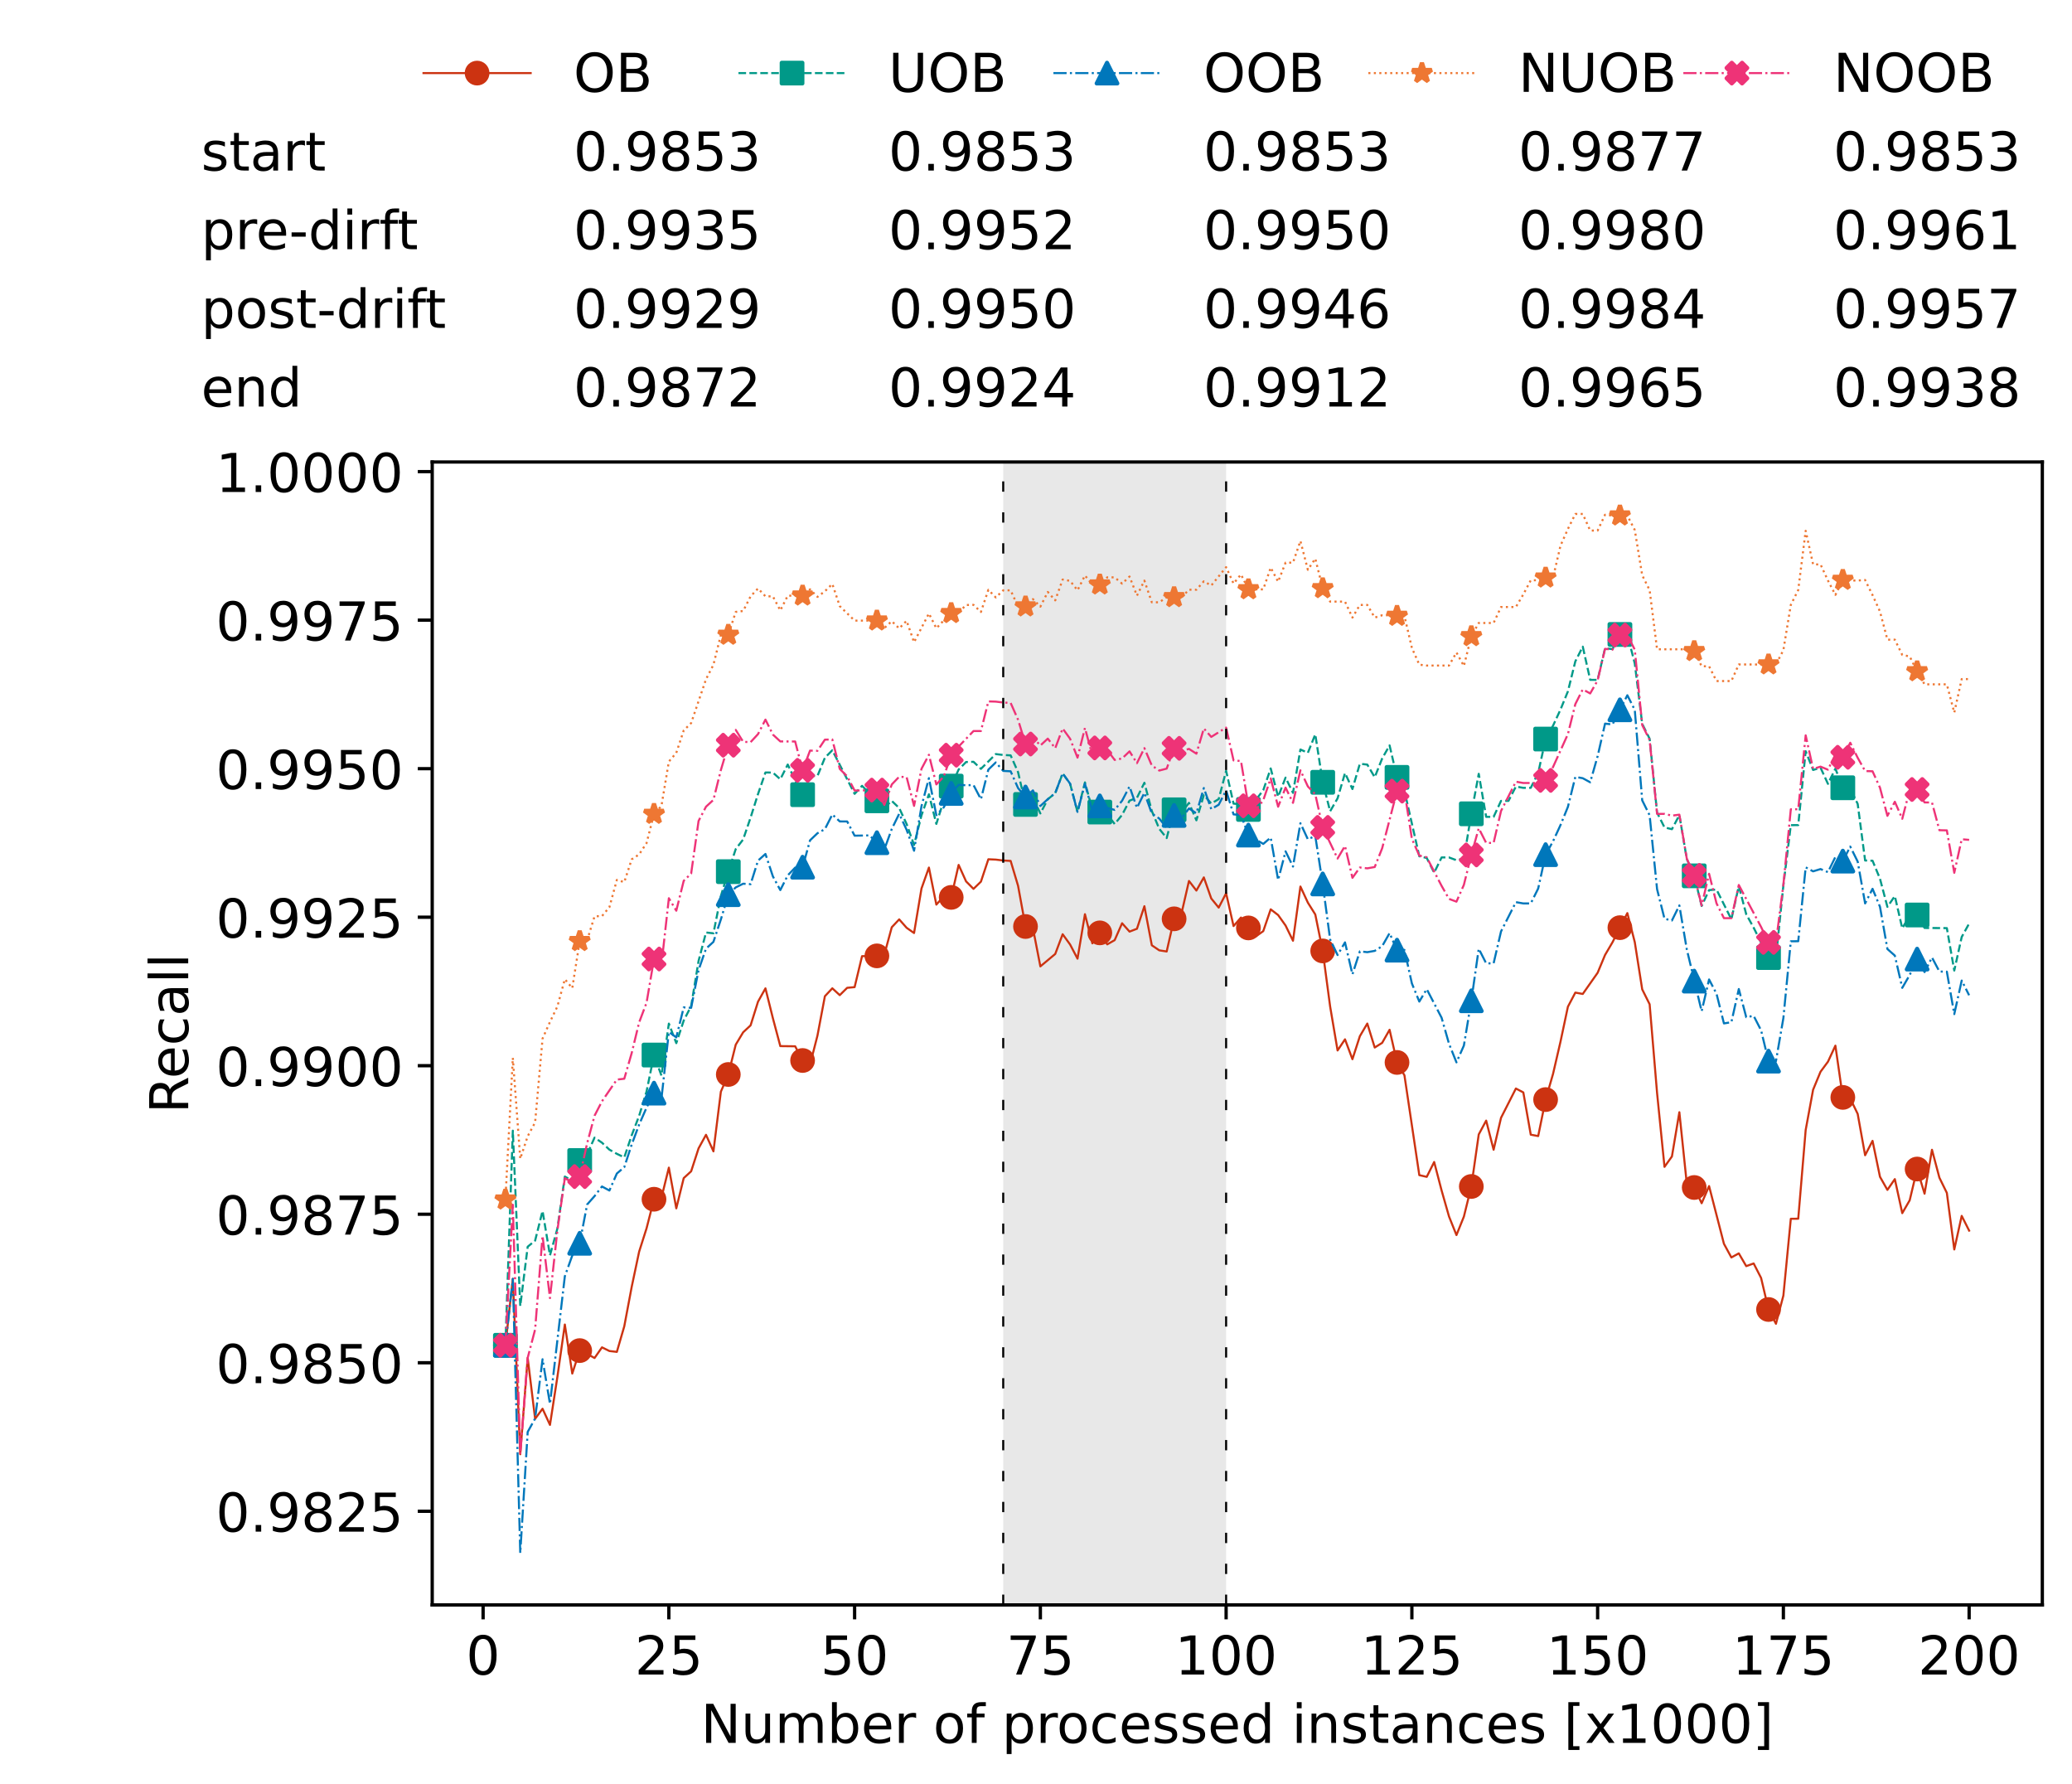 <?xml version="1.0" encoding="utf-8" standalone="no"?>
<!DOCTYPE svg PUBLIC "-//W3C//DTD SVG 1.1//EN"
  "http://www.w3.org/Graphics/SVG/1.1/DTD/svg11.dtd">
<!-- Created with matplotlib (https://matplotlib.org/) -->
<svg height="432.615pt" version="1.1" viewBox="0 0 502.65 432.615" width="502.65pt" xmlns="http://www.w3.org/2000/svg" xmlns:xlink="http://www.w3.org/1999/xlink">
 <defs>
  <style type="text/css">*{stroke-linecap:butt;stroke-linejoin:round;}</style>
 </defs>
 <g id="figure_1">
  <g id="patch_1">
   <path d="M 0 432.615 
L 502.65 432.615 
L 502.65 0 
L 0 0 
z
" style="fill:#ffffff;"/>
  </g>
  <g id="axes_1">
   <g id="patch_2">
    <path d="M 104.85 389.252 
L 495.45 389.252 
L 495.45 112.052 
L 104.85 112.052 
z
" style="fill:#ffffff;"/>
   </g>
   <g id="patch_3">
    <path clip-path="url(#p0e201103b9)" d="M 297.446 389.252 
L 297.446 112.052 
L 243.372 112.052 
L 243.372 389.252 
z
" style="fill:#d3d3d3;opacity:0.5;"/>
   </g>
   <g id="matplotlib.axis_1">
    <g id="xtick_1">
     <g id="line2d_1">
      <defs>
       <path d="M 0 0 
L 0 3.5 
" id="mcf1682161f" style="stroke:#000000;stroke-width:0.8;"/>
      </defs>
      <g>
       <use style="stroke:#000000;stroke-width:0.8;" x="117.197" xlink:href="#mcf1682161f" y="389.252"/>
      </g>
     </g>
     <g id="text_1">
      <!-- 0 -->
      <g transform="translate(113.061 406.13)scale(0.13 -0.13)">
       <defs>
        <path d="M 31.781 66.406 
Q 24.172 66.406 20.328 58.906 
Q 16.5 51.422 16.5 36.375 
Q 16.5 21.391 20.328 13.891 
Q 24.172 6.391 31.781 6.391 
Q 39.453 6.391 43.281 13.891 
Q 47.125 21.391 47.125 36.375 
Q 47.125 51.422 43.281 58.906 
Q 39.453 66.406 31.781 66.406 
z
M 31.781 74.219 
Q 44.047 74.219 50.516 64.516 
Q 56.984 54.828 56.984 36.375 
Q 56.984 17.969 50.516 8.266 
Q 44.047 -1.422 31.781 -1.422 
Q 19.531 -1.422 13.062 8.266 
Q 6.594 17.969 6.594 36.375 
Q 6.594 54.828 13.062 64.516 
Q 19.531 74.219 31.781 74.219 
z
" id="DejaVuSans-48"/>
       </defs>
       <use xlink:href="#DejaVuSans-48"/>
      </g>
     </g>
    </g>
    <g id="xtick_2">
     <g id="line2d_2">
      <g>
       <use style="stroke:#000000;stroke-width:0.8;" x="162.259" xlink:href="#mcf1682161f" y="389.252"/>
      </g>
     </g>
     <g id="text_2">
      <!-- 25 -->
      <g transform="translate(153.988 406.13)scale(0.13 -0.13)">
       <defs>
        <path d="M 19.188 8.297 
L 53.609 8.297 
L 53.609 0 
L 7.328 0 
L 7.328 8.297 
Q 12.938 14.109 22.625 23.891 
Q 32.328 33.688 34.812 36.531 
Q 39.547 41.844 41.422 45.531 
Q 43.312 49.219 43.312 52.781 
Q 43.312 58.594 39.234 62.25 
Q 35.156 65.922 28.609 65.922 
Q 23.969 65.922 18.812 64.312 
Q 13.672 62.703 7.812 59.422 
L 7.812 69.391 
Q 13.766 71.781 18.938 73 
Q 24.125 74.219 28.422 74.219 
Q 39.75 74.219 46.484 68.547 
Q 53.219 62.891 53.219 53.422 
Q 53.219 48.922 51.531 44.891 
Q 49.859 40.875 45.406 35.406 
Q 44.188 33.984 37.641 27.219 
Q 31.109 20.453 19.188 8.297 
z
" id="DejaVuSans-50"/>
        <path d="M 10.797 72.906 
L 49.516 72.906 
L 49.516 64.594 
L 19.828 64.594 
L 19.828 46.734 
Q 21.969 47.469 24.109 47.828 
Q 26.266 48.188 28.422 48.188 
Q 40.625 48.188 47.75 41.5 
Q 54.891 34.812 54.891 23.391 
Q 54.891 11.625 47.562 5.094 
Q 40.234 -1.422 26.906 -1.422 
Q 22.312 -1.422 17.547 -0.641 
Q 12.797 0.141 7.719 1.703 
L 7.719 11.625 
Q 12.109 9.234 16.797 8.062 
Q 21.484 6.891 26.703 6.891 
Q 35.156 6.891 40.078 11.328 
Q 45.016 15.766 45.016 23.391 
Q 45.016 31 40.078 35.438 
Q 35.156 39.891 26.703 39.891 
Q 22.75 39.891 18.812 39.016 
Q 14.891 38.141 10.797 36.281 
z
" id="DejaVuSans-53"/>
       </defs>
       <use xlink:href="#DejaVuSans-50"/>
       <use x="63.623" xlink:href="#DejaVuSans-53"/>
      </g>
     </g>
    </g>
    <g id="xtick_3">
     <g id="line2d_3">
      <g>
       <use style="stroke:#000000;stroke-width:0.8;" x="207.322" xlink:href="#mcf1682161f" y="389.252"/>
      </g>
     </g>
     <g id="text_3">
      <!-- 50 -->
      <g transform="translate(199.05 406.13)scale(0.13 -0.13)">
       <use xlink:href="#DejaVuSans-53"/>
       <use x="63.623" xlink:href="#DejaVuSans-48"/>
      </g>
     </g>
    </g>
    <g id="xtick_4">
     <g id="line2d_4">
      <g>
       <use style="stroke:#000000;stroke-width:0.8;" x="252.384" xlink:href="#mcf1682161f" y="389.252"/>
      </g>
     </g>
     <g id="text_4">
      <!-- 75 -->
      <g transform="translate(244.113 406.13)scale(0.13 -0.13)">
       <defs>
        <path d="M 8.203 72.906 
L 55.078 72.906 
L 55.078 68.703 
L 28.609 0 
L 18.312 0 
L 43.219 64.594 
L 8.203 64.594 
z
" id="DejaVuSans-55"/>
       </defs>
       <use xlink:href="#DejaVuSans-55"/>
       <use x="63.623" xlink:href="#DejaVuSans-53"/>
      </g>
     </g>
    </g>
    <g id="xtick_5">
     <g id="line2d_5">
      <g>
       <use style="stroke:#000000;stroke-width:0.8;" x="297.446" xlink:href="#mcf1682161f" y="389.252"/>
      </g>
     </g>
     <g id="text_5">
      <!-- 100 -->
      <g transform="translate(285.039 406.13)scale(0.13 -0.13)">
       <defs>
        <path d="M 12.406 8.297 
L 28.516 8.297 
L 28.516 63.922 
L 10.984 60.406 
L 10.984 69.391 
L 28.422 72.906 
L 38.281 72.906 
L 38.281 8.297 
L 54.391 8.297 
L 54.391 0 
L 12.406 0 
z
" id="DejaVuSans-49"/>
       </defs>
       <use xlink:href="#DejaVuSans-49"/>
       <use x="63.623" xlink:href="#DejaVuSans-48"/>
       <use x="127.246" xlink:href="#DejaVuSans-48"/>
      </g>
     </g>
    </g>
    <g id="xtick_6">
     <g id="line2d_6">
      <g>
       <use style="stroke:#000000;stroke-width:0.8;" x="342.509" xlink:href="#mcf1682161f" y="389.252"/>
      </g>
     </g>
     <g id="text_6">
      <!-- 125 -->
      <g transform="translate(330.102 406.13)scale(0.13 -0.13)">
       <use xlink:href="#DejaVuSans-49"/>
       <use x="63.623" xlink:href="#DejaVuSans-50"/>
       <use x="127.246" xlink:href="#DejaVuSans-53"/>
      </g>
     </g>
    </g>
    <g id="xtick_7">
     <g id="line2d_7">
      <g>
       <use style="stroke:#000000;stroke-width:0.8;" x="387.571" xlink:href="#mcf1682161f" y="389.252"/>
      </g>
     </g>
     <g id="text_7">
      <!-- 150 -->
      <g transform="translate(375.164 406.13)scale(0.13 -0.13)">
       <use xlink:href="#DejaVuSans-49"/>
       <use x="63.623" xlink:href="#DejaVuSans-53"/>
       <use x="127.246" xlink:href="#DejaVuSans-48"/>
      </g>
     </g>
    </g>
    <g id="xtick_8">
     <g id="line2d_8">
      <g>
       <use style="stroke:#000000;stroke-width:0.8;" x="432.633" xlink:href="#mcf1682161f" y="389.252"/>
      </g>
     </g>
     <g id="text_8">
      <!-- 175 -->
      <g transform="translate(420.226 406.13)scale(0.13 -0.13)">
       <use xlink:href="#DejaVuSans-49"/>
       <use x="63.623" xlink:href="#DejaVuSans-55"/>
       <use x="127.246" xlink:href="#DejaVuSans-53"/>
      </g>
     </g>
    </g>
    <g id="xtick_9">
     <g id="line2d_9">
      <g>
       <use style="stroke:#000000;stroke-width:0.8;" x="477.695" xlink:href="#mcf1682161f" y="389.252"/>
      </g>
     </g>
     <g id="text_9">
      <!-- 200 -->
      <g transform="translate(465.289 406.13)scale(0.13 -0.13)">
       <use xlink:href="#DejaVuSans-50"/>
       <use x="63.623" xlink:href="#DejaVuSans-48"/>
       <use x="127.246" xlink:href="#DejaVuSans-48"/>
      </g>
     </g>
    </g>
    <g id="text_10">
     <!-- Number of processed instances [x1000] -->
     <g transform="translate(170.025 422.711)scale(0.13 -0.13)">
      <defs>
       <path d="M 9.812 72.906 
L 23.094 72.906 
L 55.422 11.922 
L 55.422 72.906 
L 64.984 72.906 
L 64.984 0 
L 51.703 0 
L 19.391 60.984 
L 19.391 0 
L 9.812 0 
z
" id="DejaVuSans-78"/>
       <path d="M 8.5 21.578 
L 8.5 54.688 
L 17.484 54.688 
L 17.484 21.922 
Q 17.484 14.156 20.5 10.266 
Q 23.531 6.391 29.594 6.391 
Q 36.859 6.391 41.078 11.031 
Q 45.312 15.672 45.312 23.688 
L 45.312 54.688 
L 54.297 54.688 
L 54.297 0 
L 45.312 0 
L 45.312 8.406 
Q 42.047 3.422 37.719 1 
Q 33.406 -1.422 27.688 -1.422 
Q 18.266 -1.422 13.375 4.438 
Q 8.5 10.297 8.5 21.578 
z
M 31.109 56 
z
" id="DejaVuSans-117"/>
       <path d="M 52 44.188 
Q 55.375 50.25 60.062 53.125 
Q 64.75 56 71.094 56 
Q 79.641 56 84.281 50.016 
Q 88.922 44.047 88.922 33.016 
L 88.922 0 
L 79.891 0 
L 79.891 32.719 
Q 79.891 40.578 77.094 44.375 
Q 74.312 48.188 68.609 48.188 
Q 61.625 48.188 57.562 43.547 
Q 53.516 38.922 53.516 30.906 
L 53.516 0 
L 44.484 0 
L 44.484 32.719 
Q 44.484 40.625 41.703 44.406 
Q 38.922 48.188 33.109 48.188 
Q 26.219 48.188 22.156 43.531 
Q 18.109 38.875 18.109 30.906 
L 18.109 0 
L 9.078 0 
L 9.078 54.688 
L 18.109 54.688 
L 18.109 46.188 
Q 21.188 51.219 25.484 53.609 
Q 29.781 56 35.688 56 
Q 41.656 56 45.828 52.969 
Q 50 49.953 52 44.188 
z
" id="DejaVuSans-109"/>
       <path d="M 48.688 27.297 
Q 48.688 37.203 44.609 42.844 
Q 40.531 48.484 33.406 48.484 
Q 26.266 48.484 22.188 42.844 
Q 18.109 37.203 18.109 27.297 
Q 18.109 17.391 22.188 11.75 
Q 26.266 6.109 33.406 6.109 
Q 40.531 6.109 44.609 11.75 
Q 48.688 17.391 48.688 27.297 
z
M 18.109 46.391 
Q 20.953 51.266 25.266 53.625 
Q 29.594 56 35.594 56 
Q 45.562 56 51.781 48.094 
Q 58.016 40.188 58.016 27.297 
Q 58.016 14.406 51.781 6.484 
Q 45.562 -1.422 35.594 -1.422 
Q 29.594 -1.422 25.266 0.953 
Q 20.953 3.328 18.109 8.203 
L 18.109 0 
L 9.078 0 
L 9.078 75.984 
L 18.109 75.984 
z
" id="DejaVuSans-98"/>
       <path d="M 56.203 29.594 
L 56.203 25.203 
L 14.891 25.203 
Q 15.484 15.922 20.484 11.062 
Q 25.484 6.203 34.422 6.203 
Q 39.594 6.203 44.453 7.469 
Q 49.312 8.734 54.109 11.281 
L 54.109 2.781 
Q 49.266 0.734 44.188 -0.344 
Q 39.109 -1.422 33.891 -1.422 
Q 20.797 -1.422 13.156 6.188 
Q 5.516 13.812 5.516 26.812 
Q 5.516 40.234 12.766 48.109 
Q 20.016 56 32.328 56 
Q 43.359 56 49.781 48.891 
Q 56.203 41.797 56.203 29.594 
z
M 47.219 32.234 
Q 47.125 39.594 43.094 43.984 
Q 39.062 48.391 32.422 48.391 
Q 24.906 48.391 20.391 44.141 
Q 15.875 39.891 15.188 32.172 
z
" id="DejaVuSans-101"/>
       <path d="M 41.109 46.297 
Q 39.594 47.172 37.812 47.578 
Q 36.031 48 33.891 48 
Q 26.266 48 22.188 43.047 
Q 18.109 38.094 18.109 28.812 
L 18.109 0 
L 9.078 0 
L 9.078 54.688 
L 18.109 54.688 
L 18.109 46.188 
Q 20.953 51.172 25.484 53.578 
Q 30.031 56 36.531 56 
Q 37.453 56 38.578 55.875 
Q 39.703 55.766 41.062 55.516 
z
" id="DejaVuSans-114"/>
       <path id="DejaVuSans-32"/>
       <path d="M 30.609 48.391 
Q 23.391 48.391 19.188 42.75 
Q 14.984 37.109 14.984 27.297 
Q 14.984 17.484 19.156 11.844 
Q 23.344 6.203 30.609 6.203 
Q 37.797 6.203 41.984 11.859 
Q 46.188 17.531 46.188 27.297 
Q 46.188 37.016 41.984 42.703 
Q 37.797 48.391 30.609 48.391 
z
M 30.609 56 
Q 42.328 56 49.016 48.375 
Q 55.719 40.766 55.719 27.297 
Q 55.719 13.875 49.016 6.219 
Q 42.328 -1.422 30.609 -1.422 
Q 18.844 -1.422 12.172 6.219 
Q 5.516 13.875 5.516 27.297 
Q 5.516 40.766 12.172 48.375 
Q 18.844 56 30.609 56 
z
" id="DejaVuSans-111"/>
       <path d="M 37.109 75.984 
L 37.109 68.5 
L 28.516 68.5 
Q 23.688 68.5 21.797 66.547 
Q 19.922 64.594 19.922 59.516 
L 19.922 54.688 
L 34.719 54.688 
L 34.719 47.703 
L 19.922 47.703 
L 19.922 0 
L 10.891 0 
L 10.891 47.703 
L 2.297 47.703 
L 2.297 54.688 
L 10.891 54.688 
L 10.891 58.5 
Q 10.891 67.625 15.141 71.797 
Q 19.391 75.984 28.609 75.984 
z
" id="DejaVuSans-102"/>
       <path d="M 18.109 8.203 
L 18.109 -20.797 
L 9.078 -20.797 
L 9.078 54.688 
L 18.109 54.688 
L 18.109 46.391 
Q 20.953 51.266 25.266 53.625 
Q 29.594 56 35.594 56 
Q 45.562 56 51.781 48.094 
Q 58.016 40.188 58.016 27.297 
Q 58.016 14.406 51.781 6.484 
Q 45.562 -1.422 35.594 -1.422 
Q 29.594 -1.422 25.266 0.953 
Q 20.953 3.328 18.109 8.203 
z
M 48.688 27.297 
Q 48.688 37.203 44.609 42.844 
Q 40.531 48.484 33.406 48.484 
Q 26.266 48.484 22.188 42.844 
Q 18.109 37.203 18.109 27.297 
Q 18.109 17.391 22.188 11.75 
Q 26.266 6.109 33.406 6.109 
Q 40.531 6.109 44.609 11.75 
Q 48.688 17.391 48.688 27.297 
z
" id="DejaVuSans-112"/>
       <path d="M 48.781 52.594 
L 48.781 44.188 
Q 44.969 46.297 41.141 47.344 
Q 37.312 48.391 33.406 48.391 
Q 24.656 48.391 19.812 42.844 
Q 14.984 37.312 14.984 27.297 
Q 14.984 17.281 19.812 11.734 
Q 24.656 6.203 33.406 6.203 
Q 37.312 6.203 41.141 7.25 
Q 44.969 8.297 48.781 10.406 
L 48.781 2.094 
Q 45.016 0.344 40.984 -0.531 
Q 36.969 -1.422 32.422 -1.422 
Q 20.062 -1.422 12.781 6.344 
Q 5.516 14.109 5.516 27.297 
Q 5.516 40.672 12.859 48.328 
Q 20.219 56 33.016 56 
Q 37.156 56 41.109 55.141 
Q 45.062 54.297 48.781 52.594 
z
" id="DejaVuSans-99"/>
       <path d="M 44.281 53.078 
L 44.281 44.578 
Q 40.484 46.531 36.375 47.5 
Q 32.281 48.484 27.875 48.484 
Q 21.188 48.484 17.844 46.438 
Q 14.5 44.391 14.5 40.281 
Q 14.5 37.156 16.891 35.375 
Q 19.281 33.594 26.516 31.984 
L 29.594 31.297 
Q 39.156 29.25 43.188 25.516 
Q 47.219 21.781 47.219 15.094 
Q 47.219 7.469 41.188 3.016 
Q 35.156 -1.422 24.609 -1.422 
Q 20.219 -1.422 15.453 -0.562 
Q 10.688 0.297 5.422 2 
L 5.422 11.281 
Q 10.406 8.688 15.234 7.391 
Q 20.062 6.109 24.812 6.109 
Q 31.156 6.109 34.562 8.281 
Q 37.984 10.453 37.984 14.406 
Q 37.984 18.062 35.516 20.016 
Q 33.062 21.969 24.703 23.781 
L 21.578 24.516 
Q 13.234 26.266 9.516 29.906 
Q 5.812 33.547 5.812 39.891 
Q 5.812 47.609 11.281 51.797 
Q 16.75 56 26.812 56 
Q 31.781 56 36.172 55.266 
Q 40.578 54.547 44.281 53.078 
z
" id="DejaVuSans-115"/>
       <path d="M 45.406 46.391 
L 45.406 75.984 
L 54.391 75.984 
L 54.391 0 
L 45.406 0 
L 45.406 8.203 
Q 42.578 3.328 38.25 0.953 
Q 33.938 -1.422 27.875 -1.422 
Q 17.969 -1.422 11.734 6.484 
Q 5.516 14.406 5.516 27.297 
Q 5.516 40.188 11.734 48.094 
Q 17.969 56 27.875 56 
Q 33.938 56 38.25 53.625 
Q 42.578 51.266 45.406 46.391 
z
M 14.797 27.297 
Q 14.797 17.391 18.875 11.75 
Q 22.953 6.109 30.078 6.109 
Q 37.203 6.109 41.297 11.75 
Q 45.406 17.391 45.406 27.297 
Q 45.406 37.203 41.297 42.844 
Q 37.203 48.484 30.078 48.484 
Q 22.953 48.484 18.875 42.844 
Q 14.797 37.203 14.797 27.297 
z
" id="DejaVuSans-100"/>
       <path d="M 9.422 54.688 
L 18.406 54.688 
L 18.406 0 
L 9.422 0 
z
M 9.422 75.984 
L 18.406 75.984 
L 18.406 64.594 
L 9.422 64.594 
z
" id="DejaVuSans-105"/>
       <path d="M 54.891 33.016 
L 54.891 0 
L 45.906 0 
L 45.906 32.719 
Q 45.906 40.484 42.875 44.328 
Q 39.844 48.188 33.797 48.188 
Q 26.516 48.188 22.312 43.547 
Q 18.109 38.922 18.109 30.906 
L 18.109 0 
L 9.078 0 
L 9.078 54.688 
L 18.109 54.688 
L 18.109 46.188 
Q 21.344 51.125 25.703 53.562 
Q 30.078 56 35.797 56 
Q 45.219 56 50.047 50.172 
Q 54.891 44.344 54.891 33.016 
z
" id="DejaVuSans-110"/>
       <path d="M 18.312 70.219 
L 18.312 54.688 
L 36.812 54.688 
L 36.812 47.703 
L 18.312 47.703 
L 18.312 18.016 
Q 18.312 11.328 20.141 9.422 
Q 21.969 7.516 27.594 7.516 
L 36.812 7.516 
L 36.812 0 
L 27.594 0 
Q 17.188 0 13.234 3.875 
Q 9.281 7.766 9.281 18.016 
L 9.281 47.703 
L 2.688 47.703 
L 2.688 54.688 
L 9.281 54.688 
L 9.281 70.219 
z
" id="DejaVuSans-116"/>
       <path d="M 34.281 27.484 
Q 23.391 27.484 19.188 25 
Q 14.984 22.516 14.984 16.5 
Q 14.984 11.719 18.141 8.906 
Q 21.297 6.109 26.703 6.109 
Q 34.188 6.109 38.703 11.406 
Q 43.219 16.703 43.219 25.484 
L 43.219 27.484 
z
M 52.203 31.203 
L 52.203 0 
L 43.219 0 
L 43.219 8.297 
Q 40.141 3.328 35.547 0.953 
Q 30.953 -1.422 24.312 -1.422 
Q 15.922 -1.422 10.953 3.297 
Q 6 8.016 6 15.922 
Q 6 25.141 12.172 29.828 
Q 18.359 34.516 30.609 34.516 
L 43.219 34.516 
L 43.219 35.406 
Q 43.219 41.609 39.141 45 
Q 35.062 48.391 27.688 48.391 
Q 23 48.391 18.547 47.266 
Q 14.109 46.141 10.016 43.891 
L 10.016 52.203 
Q 14.938 54.109 19.578 55.047 
Q 24.219 56 28.609 56 
Q 40.484 56 46.344 49.844 
Q 52.203 43.703 52.203 31.203 
z
" id="DejaVuSans-97"/>
       <path d="M 8.594 75.984 
L 29.297 75.984 
L 29.297 69 
L 17.578 69 
L 17.578 -6.203 
L 29.297 -6.203 
L 29.297 -13.188 
L 8.594 -13.188 
z
" id="DejaVuSans-91"/>
       <path d="M 54.891 54.688 
L 35.109 28.078 
L 55.906 0 
L 45.312 0 
L 29.391 21.484 
L 13.484 0 
L 2.875 0 
L 24.125 28.609 
L 4.688 54.688 
L 15.281 54.688 
L 29.781 35.203 
L 44.281 54.688 
z
" id="DejaVuSans-120"/>
       <path d="M 30.422 75.984 
L 30.422 -13.188 
L 9.719 -13.188 
L 9.719 -6.203 
L 21.391 -6.203 
L 21.391 69 
L 9.719 69 
L 9.719 75.984 
z
" id="DejaVuSans-93"/>
      </defs>
      <use xlink:href="#DejaVuSans-78"/>
      <use x="74.805" xlink:href="#DejaVuSans-117"/>
      <use x="138.184" xlink:href="#DejaVuSans-109"/>
      <use x="235.596" xlink:href="#DejaVuSans-98"/>
      <use x="299.072" xlink:href="#DejaVuSans-101"/>
      <use x="360.596" xlink:href="#DejaVuSans-114"/>
      <use x="401.709" xlink:href="#DejaVuSans-32"/>
      <use x="433.496" xlink:href="#DejaVuSans-111"/>
      <use x="494.678" xlink:href="#DejaVuSans-102"/>
      <use x="529.883" xlink:href="#DejaVuSans-32"/>
      <use x="561.67" xlink:href="#DejaVuSans-112"/>
      <use x="625.146" xlink:href="#DejaVuSans-114"/>
      <use x="664.01" xlink:href="#DejaVuSans-111"/>
      <use x="725.191" xlink:href="#DejaVuSans-99"/>
      <use x="780.172" xlink:href="#DejaVuSans-101"/>
      <use x="841.695" xlink:href="#DejaVuSans-115"/>
      <use x="893.795" xlink:href="#DejaVuSans-115"/>
      <use x="945.895" xlink:href="#DejaVuSans-101"/>
      <use x="1007.418" xlink:href="#DejaVuSans-100"/>
      <use x="1070.895" xlink:href="#DejaVuSans-32"/>
      <use x="1102.682" xlink:href="#DejaVuSans-105"/>
      <use x="1130.465" xlink:href="#DejaVuSans-110"/>
      <use x="1193.844" xlink:href="#DejaVuSans-115"/>
      <use x="1245.943" xlink:href="#DejaVuSans-116"/>
      <use x="1285.152" xlink:href="#DejaVuSans-97"/>
      <use x="1346.432" xlink:href="#DejaVuSans-110"/>
      <use x="1409.811" xlink:href="#DejaVuSans-99"/>
      <use x="1464.791" xlink:href="#DejaVuSans-101"/>
      <use x="1526.314" xlink:href="#DejaVuSans-115"/>
      <use x="1578.414" xlink:href="#DejaVuSans-32"/>
      <use x="1610.201" xlink:href="#DejaVuSans-91"/>
      <use x="1649.215" xlink:href="#DejaVuSans-120"/>
      <use x="1708.395" xlink:href="#DejaVuSans-49"/>
      <use x="1772.018" xlink:href="#DejaVuSans-48"/>
      <use x="1835.641" xlink:href="#DejaVuSans-48"/>
      <use x="1899.264" xlink:href="#DejaVuSans-48"/>
      <use x="1962.887" xlink:href="#DejaVuSans-93"/>
     </g>
    </g>
   </g>
   <g id="matplotlib.axis_2">
    <g id="ytick_1">
     <g id="line2d_10">
      <defs>
       <path d="M 0 0 
L -3.5 0 
" id="m67a636bf62" style="stroke:#000000;stroke-width:0.8;"/>
      </defs>
      <g>
       <use style="stroke:#000000;stroke-width:0.8;" x="104.85" xlink:href="#m67a636bf62" y="366.536"/>
      </g>
     </g>
     <g id="text_11">
      <!-- 0.9825 -->
      <g transform="translate(52.362 371.475)scale(0.13 -0.13)">
       <defs>
        <path d="M 10.688 12.406 
L 21 12.406 
L 21 0 
L 10.688 0 
z
" id="DejaVuSans-46"/>
        <path d="M 10.984 1.516 
L 10.984 10.5 
Q 14.703 8.734 18.5 7.812 
Q 22.312 6.891 25.984 6.891 
Q 35.75 6.891 40.891 13.453 
Q 46.047 20.016 46.781 33.406 
Q 43.953 29.203 39.594 26.953 
Q 35.25 24.703 29.984 24.703 
Q 19.047 24.703 12.672 31.312 
Q 6.297 37.938 6.297 49.422 
Q 6.297 60.641 12.938 67.422 
Q 19.578 74.219 30.609 74.219 
Q 43.266 74.219 49.922 64.516 
Q 56.594 54.828 56.594 36.375 
Q 56.594 19.141 48.406 8.859 
Q 40.234 -1.422 26.422 -1.422 
Q 22.703 -1.422 18.891 -0.688 
Q 15.094 0.047 10.984 1.516 
z
M 30.609 32.422 
Q 37.25 32.422 41.125 36.953 
Q 45.016 41.5 45.016 49.422 
Q 45.016 57.281 41.125 61.844 
Q 37.25 66.406 30.609 66.406 
Q 23.969 66.406 20.094 61.844 
Q 16.219 57.281 16.219 49.422 
Q 16.219 41.5 20.094 36.953 
Q 23.969 32.422 30.609 32.422 
z
" id="DejaVuSans-57"/>
        <path d="M 31.781 34.625 
Q 24.75 34.625 20.719 30.859 
Q 16.703 27.094 16.703 20.516 
Q 16.703 13.922 20.719 10.156 
Q 24.75 6.391 31.781 6.391 
Q 38.812 6.391 42.859 10.172 
Q 46.922 13.969 46.922 20.516 
Q 46.922 27.094 42.891 30.859 
Q 38.875 34.625 31.781 34.625 
z
M 21.922 38.812 
Q 15.578 40.375 12.031 44.719 
Q 8.5 49.078 8.5 55.328 
Q 8.5 64.062 14.719 69.141 
Q 20.953 74.219 31.781 74.219 
Q 42.672 74.219 48.875 69.141 
Q 55.078 64.062 55.078 55.328 
Q 55.078 49.078 51.531 44.719 
Q 48 40.375 41.703 38.812 
Q 48.828 37.156 52.797 32.312 
Q 56.781 27.484 56.781 20.516 
Q 56.781 9.906 50.312 4.234 
Q 43.844 -1.422 31.781 -1.422 
Q 19.734 -1.422 13.25 4.234 
Q 6.781 9.906 6.781 20.516 
Q 6.781 27.484 10.781 32.312 
Q 14.797 37.156 21.922 38.812 
z
M 18.312 54.391 
Q 18.312 48.734 21.844 45.562 
Q 25.391 42.391 31.781 42.391 
Q 38.141 42.391 41.719 45.562 
Q 45.312 48.734 45.312 54.391 
Q 45.312 60.062 41.719 63.234 
Q 38.141 66.406 31.781 66.406 
Q 25.391 66.406 21.844 63.234 
Q 18.312 60.062 18.312 54.391 
z
" id="DejaVuSans-56"/>
       </defs>
       <use xlink:href="#DejaVuSans-48"/>
       <use x="63.623" xlink:href="#DejaVuSans-46"/>
       <use x="95.41" xlink:href="#DejaVuSans-57"/>
       <use x="159.033" xlink:href="#DejaVuSans-56"/>
       <use x="222.656" xlink:href="#DejaVuSans-50"/>
       <use x="286.279" xlink:href="#DejaVuSans-53"/>
      </g>
     </g>
    </g>
    <g id="ytick_2">
     <g id="line2d_11">
      <g>
       <use style="stroke:#000000;stroke-width:0.8;" x="104.85" xlink:href="#m67a636bf62" y="330.515"/>
      </g>
     </g>
     <g id="text_12">
      <!-- 0.9850 -->
      <g transform="translate(52.362 335.454)scale(0.13 -0.13)">
       <use xlink:href="#DejaVuSans-48"/>
       <use x="63.623" xlink:href="#DejaVuSans-46"/>
       <use x="95.41" xlink:href="#DejaVuSans-57"/>
       <use x="159.033" xlink:href="#DejaVuSans-56"/>
       <use x="222.656" xlink:href="#DejaVuSans-53"/>
       <use x="286.279" xlink:href="#DejaVuSans-48"/>
      </g>
     </g>
    </g>
    <g id="ytick_3">
     <g id="line2d_12">
      <g>
       <use style="stroke:#000000;stroke-width:0.8;" x="104.85" xlink:href="#m67a636bf62" y="294.493"/>
      </g>
     </g>
     <g id="text_13">
      <!-- 0.9875 -->
      <g transform="translate(52.362 299.432)scale(0.13 -0.13)">
       <use xlink:href="#DejaVuSans-48"/>
       <use x="63.623" xlink:href="#DejaVuSans-46"/>
       <use x="95.41" xlink:href="#DejaVuSans-57"/>
       <use x="159.033" xlink:href="#DejaVuSans-56"/>
       <use x="222.656" xlink:href="#DejaVuSans-55"/>
       <use x="286.279" xlink:href="#DejaVuSans-53"/>
      </g>
     </g>
    </g>
    <g id="ytick_4">
     <g id="line2d_13">
      <g>
       <use style="stroke:#000000;stroke-width:0.8;" x="104.85" xlink:href="#m67a636bf62" y="258.472"/>
      </g>
     </g>
     <g id="text_14">
      <!-- 0.9900 -->
      <g transform="translate(52.362 263.411)scale(0.13 -0.13)">
       <use xlink:href="#DejaVuSans-48"/>
       <use x="63.623" xlink:href="#DejaVuSans-46"/>
       <use x="95.41" xlink:href="#DejaVuSans-57"/>
       <use x="159.033" xlink:href="#DejaVuSans-57"/>
       <use x="222.656" xlink:href="#DejaVuSans-48"/>
       <use x="286.279" xlink:href="#DejaVuSans-48"/>
      </g>
     </g>
    </g>
    <g id="ytick_5">
     <g id="line2d_14">
      <g>
       <use style="stroke:#000000;stroke-width:0.8;" x="104.85" xlink:href="#m67a636bf62" y="222.45"/>
      </g>
     </g>
     <g id="text_15">
      <!-- 0.9925 -->
      <g transform="translate(52.362 227.389)scale(0.13 -0.13)">
       <use xlink:href="#DejaVuSans-48"/>
       <use x="63.623" xlink:href="#DejaVuSans-46"/>
       <use x="95.41" xlink:href="#DejaVuSans-57"/>
       <use x="159.033" xlink:href="#DejaVuSans-57"/>
       <use x="222.656" xlink:href="#DejaVuSans-50"/>
       <use x="286.279" xlink:href="#DejaVuSans-53"/>
      </g>
     </g>
    </g>
    <g id="ytick_6">
     <g id="line2d_15">
      <g>
       <use style="stroke:#000000;stroke-width:0.8;" x="104.85" xlink:href="#m67a636bf62" y="186.428"/>
      </g>
     </g>
     <g id="text_16">
      <!-- 0.9950 -->
      <g transform="translate(52.362 191.367)scale(0.13 -0.13)">
       <use xlink:href="#DejaVuSans-48"/>
       <use x="63.623" xlink:href="#DejaVuSans-46"/>
       <use x="95.41" xlink:href="#DejaVuSans-57"/>
       <use x="159.033" xlink:href="#DejaVuSans-57"/>
       <use x="222.656" xlink:href="#DejaVuSans-53"/>
       <use x="286.279" xlink:href="#DejaVuSans-48"/>
      </g>
     </g>
    </g>
    <g id="ytick_7">
     <g id="line2d_16">
      <g>
       <use style="stroke:#000000;stroke-width:0.8;" x="104.85" xlink:href="#m67a636bf62" y="150.407"/>
      </g>
     </g>
     <g id="text_17">
      <!-- 0.9975 -->
      <g transform="translate(52.362 155.346)scale(0.13 -0.13)">
       <use xlink:href="#DejaVuSans-48"/>
       <use x="63.623" xlink:href="#DejaVuSans-46"/>
       <use x="95.41" xlink:href="#DejaVuSans-57"/>
       <use x="159.033" xlink:href="#DejaVuSans-57"/>
       <use x="222.656" xlink:href="#DejaVuSans-55"/>
       <use x="286.279" xlink:href="#DejaVuSans-53"/>
      </g>
     </g>
    </g>
    <g id="ytick_8">
     <g id="line2d_17">
      <g>
       <use style="stroke:#000000;stroke-width:0.8;" x="104.85" xlink:href="#m67a636bf62" y="114.385"/>
      </g>
     </g>
     <g id="text_18">
      <!-- 1.0000 -->
      <g transform="translate(52.362 119.324)scale(0.13 -0.13)">
       <use xlink:href="#DejaVuSans-49"/>
       <use x="63.623" xlink:href="#DejaVuSans-46"/>
       <use x="95.41" xlink:href="#DejaVuSans-48"/>
       <use x="159.033" xlink:href="#DejaVuSans-48"/>
       <use x="222.656" xlink:href="#DejaVuSans-48"/>
       <use x="286.279" xlink:href="#DejaVuSans-48"/>
      </g>
     </g>
    </g>
    <g id="text_19">
     <!-- Recall -->
     <g transform="translate(45.659 270.044)rotate(-90)scale(0.13 -0.13)">
      <defs>
       <path d="M 44.391 34.188 
Q 47.562 33.109 50.562 29.594 
Q 53.562 26.078 56.594 19.922 
L 66.609 0 
L 56 0 
L 46.688 18.703 
Q 43.062 26.031 39.672 28.422 
Q 36.281 30.812 30.422 30.812 
L 19.672 30.812 
L 19.672 0 
L 9.812 0 
L 9.812 72.906 
L 32.078 72.906 
Q 44.578 72.906 50.734 67.672 
Q 56.891 62.453 56.891 51.906 
Q 56.891 45.016 53.688 40.469 
Q 50.484 35.938 44.391 34.188 
z
M 19.672 64.797 
L 19.672 38.922 
L 32.078 38.922 
Q 39.203 38.922 42.844 42.219 
Q 46.484 45.516 46.484 51.906 
Q 46.484 58.297 42.844 61.547 
Q 39.203 64.797 32.078 64.797 
z
" id="DejaVuSans-82"/>
       <path d="M 9.422 75.984 
L 18.406 75.984 
L 18.406 0 
L 9.422 0 
z
" id="DejaVuSans-108"/>
      </defs>
      <use xlink:href="#DejaVuSans-82"/>
      <use x="64.982" xlink:href="#DejaVuSans-101"/>
      <use x="126.506" xlink:href="#DejaVuSans-99"/>
      <use x="181.486" xlink:href="#DejaVuSans-97"/>
      <use x="242.766" xlink:href="#DejaVuSans-108"/>
      <use x="270.549" xlink:href="#DejaVuSans-108"/>
     </g>
    </g>
   </g>
   <g id="line2d_18"/>
   <g id="line2d_19"/>
   <g id="line2d_20"/>
   <g id="line2d_21"/>
   <g id="line2d_22"/>
   <g id="line2d_23">
    <path clip-path="url(#p0e201103b9)" d="M 122.605 326.277 
L 124.407 310.16 
L 126.21 352.697 
L 128.012 329.322 
L 129.815 344.114 
L 131.617 341.668 
L 133.419 345.584 
L 135.222 333.92 
L 137.024 321.241 
L 138.827 333.138 
L 140.629 327.567 
L 142.432 328.37 
L 144.234 329.364 
L 146.037 326.777 
L 147.839 327.666 
L 149.642 327.878 
L 151.444 321.676 
L 153.247 312.098 
L 155.049 303.569 
L 156.852 297.902 
L 158.654 290.856 
L 160.457 290.512 
L 162.259 283.193 
L 164.062 293.065 
L 165.864 285.735 
L 167.667 284.079 
L 169.469 278.513 
L 171.272 275.23 
L 173.074 279.242 
L 174.877 264.766 
L 176.679 260.596 
L 178.482 253.371 
L 180.284 250.364 
L 182.087 248.684 
L 183.889 242.94 
L 185.692 239.71 
L 187.494 246.946 
L 189.297 253.717 
L 192.902 253.761 
L 194.704 257.206 
L 196.507 258.199 
L 198.309 251.168 
L 200.112 241.619 
L 201.914 239.699 
L 203.717 241.356 
L 205.519 239.577 
L 207.322 239.413 
L 209.124 231.903 
L 212.729 231.833 
L 214.532 231.529 
L 216.334 224.89 
L 218.137 222.981 
L 219.939 225.023 
L 221.742 226.291 
L 223.544 215.5 
L 225.347 210.414 
L 227.149 219.397 
L 228.952 217.381 
L 230.754 217.645 
L 232.557 209.771 
L 234.359 213.762 
L 236.162 215.579 
L 237.964 213.83 
L 239.767 208.401 
L 241.569 208.483 
L 243.372 208.702 
L 245.174 208.799 
L 246.976 214.844 
L 248.779 224.708 
L 250.581 225.11 
L 252.384 234.382 
L 255.989 231.373 
L 257.791 226.583 
L 259.594 229.075 
L 261.396 232.506 
L 263.199 221.726 
L 265.001 228.788 
L 266.804 226.253 
L 268.606 229.041 
L 270.409 228.018 
L 272.211 223.916 
L 274.014 225.947 
L 275.816 225.257 
L 277.619 219.785 
L 279.421 229.265 
L 281.224 230.486 
L 283.026 230.768 
L 284.829 222.847 
L 286.631 221.502 
L 288.434 213.663 
L 290.236 215.993 
L 292.039 212.799 
L 293.841 217.914 
L 295.644 220.124 
L 297.446 216.645 
L 299.249 224.605 
L 301.051 222.535 
L 302.854 225.051 
L 304.656 227.115 
L 306.459 225.826 
L 308.261 220.548 
L 310.064 221.931 
L 311.866 224.466 
L 313.669 228.161 
L 315.471 215.014 
L 317.274 218.916 
L 319.076 221.788 
L 320.879 230.633 
L 322.681 244.118 
L 324.484 254.774 
L 326.286 252.073 
L 328.089 256.891 
L 329.891 251.314 
L 331.694 248.245 
L 333.496 254.06 
L 335.299 252.928 
L 337.101 249.752 
L 338.904 257.678 
L 340.706 260.805 
L 344.311 285.011 
L 346.114 285.427 
L 347.916 281.825 
L 349.719 288.725 
L 351.521 295.045 
L 353.324 299.546 
L 355.126 295.069 
L 356.928 287.758 
L 358.731 275.136 
L 360.533 271.789 
L 362.336 278.85 
L 364.138 271.104 
L 367.743 264.003 
L 369.546 264.953 
L 371.348 275.196 
L 373.151 275.534 
L 374.953 266.687 
L 376.756 260.449 
L 378.558 252.661 
L 380.361 244.163 
L 382.163 240.739 
L 383.966 241.067 
L 387.571 235.935 
L 389.373 231.607 
L 391.176 228.538 
L 394.781 221.458 
L 396.583 228.503 
L 398.386 239.953 
L 400.188 243.573 
L 401.991 265.079 
L 403.793 283 
L 405.596 280.477 
L 407.398 269.752 
L 409.201 287.087 
L 411.003 288.008 
L 412.806 291.825 
L 414.608 287.669 
L 418.213 301.662 
L 420.016 304.972 
L 421.818 303.986 
L 423.621 307.081 
L 425.423 306.433 
L 427.226 309.947 
L 429.028 317.596 
L 430.831 321.06 
L 432.633 314.221 
L 434.436 295.598 
L 436.238 295.58 
L 438.041 274.075 
L 439.843 264.294 
L 441.646 259.93 
L 443.448 257.498 
L 445.251 253.607 
L 447.053 266.158 
L 448.856 266.428 
L 450.658 270.156 
L 452.461 280.185 
L 454.263 276.692 
L 456.066 285.409 
L 457.868 288.589 
L 459.671 285.974 
L 461.473 294.232 
L 463.276 291.111 
L 465.078 283.533 
L 466.881 289.507 
L 468.683 278.86 
L 470.485 285.64 
L 472.288 289.315 
L 474.09 303.037 
L 475.893 294.897 
L 477.695 298.465 
L 477.695 298.465 
" style="fill:none;stroke:#cc3311;stroke-linecap:square;stroke-width:0.5;"/>
    <defs>
     <path d="M 0 2.5 
C 0.663 2.5 1.299 2.237 1.768 1.768 
C 2.237 1.299 2.5 0.663 2.5 0 
C 2.5 -0.663 2.237 -1.299 1.768 -1.768 
C 1.299 -2.237 0.663 -2.5 0 -2.5 
C -0.663 -2.5 -1.299 -2.237 -1.768 -1.768 
C -2.237 -1.299 -2.5 -0.663 -2.5 0 
C -2.5 0.663 -2.237 1.299 -1.768 1.768 
C -1.299 2.237 -0.663 2.5 0 2.5 
z
" id="m7423402c0c" style="stroke:#cc3311;"/>
    </defs>
    <g clip-path="url(#p0e201103b9)">
     <use style="fill:#cc3311;stroke:#cc3311;" x="122.605" xlink:href="#m7423402c0c" y="326.277"/>
     <use style="fill:#cc3311;stroke:#cc3311;" x="140.629" xlink:href="#m7423402c0c" y="327.567"/>
     <use style="fill:#cc3311;stroke:#cc3311;" x="158.654" xlink:href="#m7423402c0c" y="290.856"/>
     <use style="fill:#cc3311;stroke:#cc3311;" x="176.679" xlink:href="#m7423402c0c" y="260.596"/>
     <use style="fill:#cc3311;stroke:#cc3311;" x="194.704" xlink:href="#m7423402c0c" y="257.206"/>
     <use style="fill:#cc3311;stroke:#cc3311;" x="212.729" xlink:href="#m7423402c0c" y="231.833"/>
     <use style="fill:#cc3311;stroke:#cc3311;" x="230.754" xlink:href="#m7423402c0c" y="217.645"/>
     <use style="fill:#cc3311;stroke:#cc3311;" x="248.779" xlink:href="#m7423402c0c" y="224.708"/>
     <use style="fill:#cc3311;stroke:#cc3311;" x="266.804" xlink:href="#m7423402c0c" y="226.253"/>
     <use style="fill:#cc3311;stroke:#cc3311;" x="284.829" xlink:href="#m7423402c0c" y="222.847"/>
     <use style="fill:#cc3311;stroke:#cc3311;" x="302.854" xlink:href="#m7423402c0c" y="225.051"/>
     <use style="fill:#cc3311;stroke:#cc3311;" x="320.879" xlink:href="#m7423402c0c" y="230.633"/>
     <use style="fill:#cc3311;stroke:#cc3311;" x="338.904" xlink:href="#m7423402c0c" y="257.678"/>
     <use style="fill:#cc3311;stroke:#cc3311;" x="356.928" xlink:href="#m7423402c0c" y="287.758"/>
     <use style="fill:#cc3311;stroke:#cc3311;" x="374.953" xlink:href="#m7423402c0c" y="266.687"/>
     <use style="fill:#cc3311;stroke:#cc3311;" x="392.978" xlink:href="#m7423402c0c" y="224.989"/>
     <use style="fill:#cc3311;stroke:#cc3311;" x="411.003" xlink:href="#m7423402c0c" y="288.008"/>
     <use style="fill:#cc3311;stroke:#cc3311;" x="429.028" xlink:href="#m7423402c0c" y="317.596"/>
     <use style="fill:#cc3311;stroke:#cc3311;" x="447.053" xlink:href="#m7423402c0c" y="266.158"/>
     <use style="fill:#cc3311;stroke:#cc3311;" x="465.078" xlink:href="#m7423402c0c" y="283.533"/>
    </g>
   </g>
   <g id="line2d_24"/>
   <g id="line2d_25"/>
   <g id="line2d_26"/>
   <g id="line2d_27"/>
   <g id="line2d_28">
    <path clip-path="url(#p0e201103b9)" d="M 122.605 326.277 
L 124.407 274.229 
L 126.21 316.766 
L 128.012 302.373 
L 129.815 300.887 
L 131.617 293.699 
L 133.419 304.468 
L 135.222 297.943 
L 137.024 285.357 
L 138.827 286.361 
L 140.629 281.464 
L 142.432 279.919 
L 144.234 275.913 
L 146.037 277.144 
L 147.839 278.834 
L 149.642 279.841 
L 151.444 280.703 
L 153.247 275.339 
L 155.049 270.622 
L 156.852 264.706 
L 158.654 255.886 
L 160.457 260.862 
L 162.259 248.26 
L 164.062 252.998 
L 165.864 247.527 
L 167.667 243.998 
L 169.469 233.055 
L 171.272 226.161 
L 173.074 226.36 
L 174.877 217.309 
L 176.679 211.404 
L 178.482 205.935 
L 180.284 203.597 
L 182.087 198.288 
L 183.889 192.578 
L 185.692 187.352 
L 187.494 187.374 
L 189.297 188.995 
L 191.099 185.428 
L 192.902 189.265 
L 194.704 192.737 
L 196.507 188.15 
L 198.309 188.199 
L 200.112 183.784 
L 201.914 181.958 
L 207.322 192.532 
L 209.124 190.593 
L 212.729 194.232 
L 214.532 195.885 
L 216.334 194.249 
L 218.137 195.97 
L 219.939 199.859 
L 221.742 204.929 
L 223.544 197.748 
L 225.347 192.639 
L 227.149 199.825 
L 228.952 194.092 
L 230.754 190.661 
L 232.557 186.64 
L 234.359 184.82 
L 236.162 184.761 
L 237.964 186.476 
L 241.569 182.889 
L 243.372 183.109 
L 245.174 183.205 
L 246.976 187.282 
L 248.779 195.103 
L 250.581 193.499 
L 252.384 197.285 
L 254.186 193.837 
L 255.989 192.376 
L 257.791 187.585 
L 259.594 190.078 
L 261.396 196.939 
L 263.199 189.753 
L 265.001 196.403 
L 268.606 197.466 
L 270.409 199.859 
L 272.211 197.633 
L 274.014 194.186 
L 275.816 193.495 
L 277.619 189.847 
L 279.421 196.698 
L 281.224 201.011 
L 283.026 203.262 
L 284.829 196.412 
L 286.631 197.073 
L 288.434 194.72 
L 290.236 198.951 
L 292.039 192.828 
L 293.841 194.878 
L 295.644 193.812 
L 297.446 186.951 
L 299.249 194.912 
L 301.051 195.058 
L 302.854 196.316 
L 306.459 191.65 
L 308.261 186.372 
L 310.064 193.233 
L 311.866 188.6 
L 313.669 192.295 
L 315.471 181.778 
L 317.274 182.588 
L 319.076 178.108 
L 320.879 189.735 
L 322.681 196.759 
L 324.484 193.626 
L 326.286 187.495 
L 328.089 191.368 
L 329.891 185.237 
L 331.694 185.443 
L 333.496 188.508 
L 335.299 183.962 
L 337.101 180.786 
L 338.904 188.541 
L 340.706 191.786 
L 344.311 207.673 
L 346.114 208.089 
L 347.916 211.655 
L 349.719 207.961 
L 351.521 207.961 
L 353.324 208.631 
L 355.126 208.23 
L 356.928 197.37 
L 358.731 187.678 
L 360.533 198.119 
L 362.336 198.119 
L 364.138 194.246 
L 365.941 194.246 
L 367.743 190.765 
L 369.546 191.082 
L 371.348 191.082 
L 373.151 187.462 
L 374.953 179.246 
L 376.756 176.001 
L 378.558 172.107 
L 380.361 167.68 
L 382.163 160.403 
L 383.966 156.837 
L 385.768 164.886 
L 387.571 164.886 
L 389.373 157.222 
L 391.176 157.428 
L 392.978 153.879 
L 394.781 153.879 
L 396.583 160.924 
L 398.386 175.552 
L 400.188 179.172 
L 401.991 197.093 
L 403.793 200.678 
L 405.596 201.107 
L 407.398 197.693 
L 409.201 208.34 
L 411.003 212.42 
L 412.806 219.734 
L 414.608 215.882 
L 416.411 215.752 
L 420.016 222.957 
L 421.818 214.907 
L 423.621 221.736 
L 425.423 224.996 
L 429.028 232.243 
L 430.831 232.243 
L 432.633 214.757 
L 434.436 200.129 
L 436.238 200.11 
L 438.041 182.189 
L 439.843 186.745 
L 441.646 186.194 
L 443.448 190.109 
L 445.251 186.423 
L 447.053 191.058 
L 448.856 191.327 
L 450.658 194.966 
L 452.461 208.699 
L 454.263 208.754 
L 456.066 213.113 
L 457.868 219.941 
L 459.671 217.326 
L 461.473 225.149 
L 463.276 222.028 
L 465.078 221.916 
L 466.881 225.062 
L 472.288 225.098 
L 474.09 235.39 
L 475.893 227.249 
L 477.695 223.99 
L 477.695 223.99 
" style="fill:none;stroke:#009988;stroke-dasharray:1.85,0.8;stroke-dashoffset:0;stroke-width:0.5;"/>
    <defs>
     <path d="M -2.5 2.5 
L 2.5 2.5 
L 2.5 -2.5 
L -2.5 -2.5 
z
" id="m816286a9ca" style="stroke:#009988;stroke-linejoin:miter;"/>
    </defs>
    <g clip-path="url(#p0e201103b9)">
     <use style="fill:#009988;stroke:#009988;stroke-linejoin:miter;" x="122.605" xlink:href="#m816286a9ca" y="326.277"/>
     <use style="fill:#009988;stroke:#009988;stroke-linejoin:miter;" x="140.629" xlink:href="#m816286a9ca" y="281.464"/>
     <use style="fill:#009988;stroke:#009988;stroke-linejoin:miter;" x="158.654" xlink:href="#m816286a9ca" y="255.886"/>
     <use style="fill:#009988;stroke:#009988;stroke-linejoin:miter;" x="176.679" xlink:href="#m816286a9ca" y="211.404"/>
     <use style="fill:#009988;stroke:#009988;stroke-linejoin:miter;" x="194.704" xlink:href="#m816286a9ca" y="192.737"/>
     <use style="fill:#009988;stroke:#009988;stroke-linejoin:miter;" x="212.729" xlink:href="#m816286a9ca" y="194.232"/>
     <use style="fill:#009988;stroke:#009988;stroke-linejoin:miter;" x="230.754" xlink:href="#m816286a9ca" y="190.661"/>
     <use style="fill:#009988;stroke:#009988;stroke-linejoin:miter;" x="248.779" xlink:href="#m816286a9ca" y="195.103"/>
     <use style="fill:#009988;stroke:#009988;stroke-linejoin:miter;" x="266.804" xlink:href="#m816286a9ca" y="196.95"/>
     <use style="fill:#009988;stroke:#009988;stroke-linejoin:miter;" x="284.829" xlink:href="#m816286a9ca" y="196.412"/>
     <use style="fill:#009988;stroke:#009988;stroke-linejoin:miter;" x="302.854" xlink:href="#m816286a9ca" y="196.316"/>
     <use style="fill:#009988;stroke:#009988;stroke-linejoin:miter;" x="320.879" xlink:href="#m816286a9ca" y="189.735"/>
     <use style="fill:#009988;stroke:#009988;stroke-linejoin:miter;" x="338.904" xlink:href="#m816286a9ca" y="188.541"/>
     <use style="fill:#009988;stroke:#009988;stroke-linejoin:miter;" x="356.928" xlink:href="#m816286a9ca" y="197.37"/>
     <use style="fill:#009988;stroke:#009988;stroke-linejoin:miter;" x="374.953" xlink:href="#m816286a9ca" y="179.246"/>
     <use style="fill:#009988;stroke:#009988;stroke-linejoin:miter;" x="392.978" xlink:href="#m816286a9ca" y="153.879"/>
     <use style="fill:#009988;stroke:#009988;stroke-linejoin:miter;" x="411.003" xlink:href="#m816286a9ca" y="212.42"/>
     <use style="fill:#009988;stroke:#009988;stroke-linejoin:miter;" x="429.028" xlink:href="#m816286a9ca" y="232.243"/>
     <use style="fill:#009988;stroke:#009988;stroke-linejoin:miter;" x="447.053" xlink:href="#m816286a9ca" y="191.058"/>
     <use style="fill:#009988;stroke:#009988;stroke-linejoin:miter;" x="465.078" xlink:href="#m816286a9ca" y="221.916"/>
    </g>
   </g>
   <g id="line2d_29"/>
   <g id="line2d_30"/>
   <g id="line2d_31"/>
   <g id="line2d_32"/>
   <g id="line2d_33">
    <path clip-path="url(#p0e201103b9)" d="M 122.605 326.277 
L 124.407 310.16 
L 126.21 376.652 
L 128.012 347.288 
L 129.815 344.041 
L 131.617 329.66 
L 133.419 340.49 
L 137.024 309.544 
L 138.827 304.509 
L 140.629 301.541 
L 142.432 292.134 
L 144.234 290.097 
L 146.037 287.762 
L 147.839 288.743 
L 149.642 284.617 
L 151.444 283.079 
L 153.247 277.584 
L 155.049 272.748 
L 156.852 268.622 
L 158.654 265.125 
L 160.457 266.508 
L 162.259 250.286 
L 164.062 251.602 
L 165.864 244.326 
L 167.667 244.434 
L 169.469 235.257 
L 171.272 230.086 
L 173.074 228.428 
L 174.877 223.003 
L 176.679 216.981 
L 178.482 215.225 
L 180.284 214.332 
L 182.087 214.44 
L 183.889 208.73 
L 185.692 207.115 
L 187.494 212.55 
L 189.297 215.873 
L 191.099 212.307 
L 192.902 210.426 
L 194.704 210.323 
L 196.507 203.809 
L 198.309 202.088 
L 200.112 201.096 
L 201.914 197.538 
L 203.717 199.222 
L 205.519 199.235 
L 207.322 202.682 
L 210.927 202.614 
L 214.532 206.035 
L 216.334 201.064 
L 218.137 197.372 
L 219.939 201.261 
L 221.742 206.331 
L 223.544 195.539 
L 225.347 188.727 
L 227.149 197.71 
L 228.952 195.799 
L 230.754 192.433 
L 232.557 190.338 
L 234.359 190.455 
L 236.162 190.396 
L 237.964 193.843 
L 239.767 186.657 
L 241.569 184.915 
L 243.372 186.968 
L 245.174 187.064 
L 246.976 191.141 
L 248.779 193.3 
L 250.581 191.695 
L 252.384 195.482 
L 254.186 193.816 
L 255.989 192.355 
L 257.791 187.565 
L 259.594 190.057 
L 261.396 196.919 
L 263.199 190.074 
L 265.001 196.724 
L 266.804 195.456 
L 270.409 196.429 
L 272.211 194.202 
L 274.014 190.755 
L 275.816 195.93 
L 277.619 192.282 
L 279.421 197.3 
L 281.224 198.521 
L 283.026 200.771 
L 284.829 197.774 
L 286.631 198.436 
L 288.434 196.082 
L 290.236 197.247 
L 292.039 191.125 
L 293.841 196.24 
L 295.644 195.175 
L 297.446 191.696 
L 299.249 197.518 
L 301.051 197.665 
L 302.854 202.543 
L 306.459 204.679 
L 308.261 203.134 
L 310.064 213.426 
L 311.866 206.476 
L 313.669 210.171 
L 315.471 199.654 
L 317.274 203.556 
L 319.076 202.752 
L 320.879 214.379 
L 322.681 227.864 
L 324.484 231.625 
L 326.286 228.56 
L 328.089 236.306 
L 329.891 230.73 
L 331.694 230.935 
L 333.496 230.619 
L 335.299 229.487 
L 337.101 226.311 
L 338.904 230.445 
L 340.706 230.386 
L 342.509 238.508 
L 344.311 242.916 
L 346.114 239.901 
L 349.719 246.836 
L 351.521 253.156 
L 353.324 257.658 
L 355.126 253.581 
L 356.928 242.721 
L 358.731 230.1 
L 360.533 233.646 
L 362.336 233.646 
L 364.138 225.9 
L 367.743 218.799 
L 369.546 219.116 
L 371.348 219.116 
L 373.151 215.496 
L 374.953 207.28 
L 376.756 204.035 
L 378.558 200.12 
L 380.361 195.693 
L 382.163 188.416 
L 383.966 188.744 
L 385.768 189.731 
L 387.571 183.411 
L 389.373 175.499 
L 391.176 175.705 
L 394.781 168.624 
L 396.583 172.172 
L 398.386 194.114 
L 400.188 197.734 
L 401.991 215.656 
L 403.793 222.824 
L 405.596 223.254 
L 407.398 219.599 
L 409.201 230.245 
L 412.806 245.26 
L 414.608 237.555 
L 416.411 241.01 
L 418.213 248.214 
L 420.016 247.922 
L 421.818 239.873 
L 423.621 246.702 
L 425.423 246.377 
L 427.226 249.891 
L 429.028 257.357 
L 430.831 257.357 
L 432.633 246.917 
L 434.436 228.295 
L 436.238 228.277 
L 438.041 210.356 
L 439.843 211.328 
L 441.646 210.776 
L 443.448 211.517 
L 445.251 207.831 
L 447.053 208.846 
L 448.856 205.323 
L 450.658 208.962 
L 452.461 219.111 
L 454.263 215.564 
L 456.066 219.923 
L 457.868 230.166 
L 459.671 231.763 
L 461.473 239.587 
L 463.276 236.466 
L 465.078 232.62 
L 466.881 235.766 
L 468.683 232.217 
L 470.485 235.63 
L 472.288 235.667 
L 474.09 245.959 
L 475.893 237.818 
L 477.695 241.387 
L 477.695 241.387 
" style="fill:none;stroke:#0077bb;stroke-dasharray:3.2,0.8,0.5,0.8;stroke-dashoffset:0;stroke-width:0.5;"/>
    <defs>
     <path d="M 0 -2.5 
L -2.5 2.5 
L 2.5 2.5 
z
" id="m85e5379d2a" style="stroke:#0077bb;stroke-linejoin:miter;"/>
    </defs>
    <g clip-path="url(#p0e201103b9)">
     <use style="fill:#0077bb;stroke:#0077bb;stroke-linejoin:miter;" x="122.605" xlink:href="#m85e5379d2a" y="326.277"/>
     <use style="fill:#0077bb;stroke:#0077bb;stroke-linejoin:miter;" x="140.629" xlink:href="#m85e5379d2a" y="301.541"/>
     <use style="fill:#0077bb;stroke:#0077bb;stroke-linejoin:miter;" x="158.654" xlink:href="#m85e5379d2a" y="265.125"/>
     <use style="fill:#0077bb;stroke:#0077bb;stroke-linejoin:miter;" x="176.679" xlink:href="#m85e5379d2a" y="216.981"/>
     <use style="fill:#0077bb;stroke:#0077bb;stroke-linejoin:miter;" x="194.704" xlink:href="#m85e5379d2a" y="210.323"/>
     <use style="fill:#0077bb;stroke:#0077bb;stroke-linejoin:miter;" x="212.729" xlink:href="#m85e5379d2a" y="204.382"/>
     <use style="fill:#0077bb;stroke:#0077bb;stroke-linejoin:miter;" x="230.754" xlink:href="#m85e5379d2a" y="192.433"/>
     <use style="fill:#0077bb;stroke:#0077bb;stroke-linejoin:miter;" x="248.779" xlink:href="#m85e5379d2a" y="193.3"/>
     <use style="fill:#0077bb;stroke:#0077bb;stroke-linejoin:miter;" x="266.804" xlink:href="#m85e5379d2a" y="195.456"/>
     <use style="fill:#0077bb;stroke:#0077bb;stroke-linejoin:miter;" x="284.829" xlink:href="#m85e5379d2a" y="197.774"/>
     <use style="fill:#0077bb;stroke:#0077bb;stroke-linejoin:miter;" x="302.854" xlink:href="#m85e5379d2a" y="202.543"/>
     <use style="fill:#0077bb;stroke:#0077bb;stroke-linejoin:miter;" x="320.879" xlink:href="#m85e5379d2a" y="214.379"/>
     <use style="fill:#0077bb;stroke:#0077bb;stroke-linejoin:miter;" x="338.904" xlink:href="#m85e5379d2a" y="230.445"/>
     <use style="fill:#0077bb;stroke:#0077bb;stroke-linejoin:miter;" x="356.928" xlink:href="#m85e5379d2a" y="242.721"/>
     <use style="fill:#0077bb;stroke:#0077bb;stroke-linejoin:miter;" x="374.953" xlink:href="#m85e5379d2a" y="207.28"/>
     <use style="fill:#0077bb;stroke:#0077bb;stroke-linejoin:miter;" x="392.978" xlink:href="#m85e5379d2a" y="172.156"/>
     <use style="fill:#0077bb;stroke:#0077bb;stroke-linejoin:miter;" x="411.003" xlink:href="#m85e5379d2a" y="237.946"/>
     <use style="fill:#0077bb;stroke:#0077bb;stroke-linejoin:miter;" x="429.028" xlink:href="#m85e5379d2a" y="257.357"/>
     <use style="fill:#0077bb;stroke:#0077bb;stroke-linejoin:miter;" x="447.053" xlink:href="#m85e5379d2a" y="208.846"/>
     <use style="fill:#0077bb;stroke:#0077bb;stroke-linejoin:miter;" x="465.078" xlink:href="#m85e5379d2a" y="232.62"/>
    </g>
   </g>
   <g id="line2d_34"/>
   <g id="line2d_35"/>
   <g id="line2d_36"/>
   <g id="line2d_37"/>
   <g id="line2d_38">
    <path clip-path="url(#p0e201103b9)" d="M 122.605 290.962 
L 124.407 256.571 
L 126.21 281.039 
L 128.012 275.578 
L 129.815 272.229 
L 131.617 251.896 
L 133.419 247.845 
L 135.222 244.089 
L 137.024 237.487 
L 138.827 239.658 
L 140.629 228.269 
L 142.432 228.063 
L 144.234 222.228 
L 146.037 222.186 
L 147.839 220.015 
L 149.642 213.414 
L 151.444 213.945 
L 153.247 208.414 
L 155.049 207.219 
L 156.852 204.473 
L 158.654 197.419 
L 160.457 195.485 
L 162.259 184.705 
L 164.062 182.598 
L 165.864 177.155 
L 167.667 175.363 
L 171.272 164.734 
L 173.074 161.22 
L 174.877 153.979 
L 176.679 153.979 
L 178.482 148.409 
L 180.284 148.186 
L 182.087 144.638 
L 183.889 142.723 
L 185.692 144.624 
L 187.494 144.637 
L 189.297 148.044 
L 191.099 144.477 
L 194.704 144.466 
L 196.507 142.937 
L 198.309 144.757 
L 200.112 143.405 
L 201.914 141.626 
L 203.717 147.002 
L 207.322 150.522 
L 212.729 150.522 
L 214.532 152.328 
L 216.334 150.66 
L 218.137 152.412 
L 219.939 150.565 
L 221.742 155.762 
L 225.347 148.786 
L 227.149 152.379 
L 228.952 150.468 
L 230.754 148.719 
L 232.557 148.55 
L 234.359 146.731 
L 236.162 146.701 
L 237.964 148.425 
L 239.767 143.049 
L 241.569 144.9 
L 243.372 143.176 
L 245.174 143.176 
L 246.976 147.113 
L 248.779 147.113 
L 250.581 145.307 
L 252.384 147.136 
L 254.186 143.57 
L 255.989 145.61 
L 257.791 140.553 
L 259.594 140.876 
L 261.396 143.163 
L 263.199 139.57 
L 265.001 141.787 
L 266.804 141.787 
L 268.606 140.03 
L 270.409 140.03 
L 272.211 141.555 
L 274.014 139.832 
L 275.816 144.465 
L 277.619 140.817 
L 279.421 146.076 
L 281.224 146.076 
L 283.026 144.857 
L 286.631 144.857 
L 288.434 143.029 
L 290.236 143.029 
L 292.039 140.988 
L 293.841 142.013 
L 297.446 137.556 
L 299.249 141.536 
L 301.051 139.319 
L 302.854 142.94 
L 306.459 142.94 
L 308.261 137.662 
L 310.064 141.092 
L 311.866 136.459 
L 313.669 136.459 
L 315.471 131.201 
L 317.274 138.195 
L 319.076 135.477 
L 320.879 142.681 
L 322.681 145.912 
L 326.286 145.912 
L 328.089 149.785 
L 329.891 146.719 
L 331.694 146.719 
L 333.496 149.785 
L 335.299 149.219 
L 337.101 149.219 
L 338.904 149.39 
L 340.706 149.39 
L 342.509 157.137 
L 344.311 161.207 
L 346.114 161.415 
L 351.521 161.415 
L 353.324 158.253 
L 355.126 161.527 
L 356.928 154.323 
L 358.731 151.092 
L 362.336 151.092 
L 364.138 147.219 
L 367.743 147.219 
L 369.546 144.153 
L 371.348 140.739 
L 373.151 140.739 
L 374.953 140.107 
L 376.756 140.107 
L 378.558 132.361 
L 380.361 128.29 
L 382.163 124.652 
L 383.966 124.652 
L 385.768 128.677 
L 387.571 128.677 
L 389.373 124.844 
L 391.176 125.05 
L 394.781 125.05 
L 396.583 128.547 
L 398.386 139.518 
L 400.188 143.139 
L 401.991 157.476 
L 409.201 157.476 
L 411.003 157.936 
L 412.806 161.593 
L 414.608 161.593 
L 416.411 165.177 
L 420.016 165.177 
L 421.818 161.153 
L 430.831 161.169 
L 432.633 157.672 
L 434.436 146.701 
L 436.238 143.081 
L 438.041 128.744 
L 439.843 136.884 
L 441.646 136.884 
L 443.448 140.8 
L 445.251 144.28 
L 447.053 140.66 
L 448.856 140.795 
L 450.658 140.795 
L 452.461 140.674 
L 454.263 144.331 
L 456.066 148.311 
L 457.868 155.14 
L 459.671 155.14 
L 461.473 158.835 
L 463.276 159.211 
L 465.078 162.831 
L 466.881 165.977 
L 472.288 165.977 
L 474.09 172.838 
L 475.893 164.698 
L 477.695 164.698 
L 477.695 164.698 
" style="fill:none;stroke:#ee7733;stroke-dasharray:0.5,0.825;stroke-dashoffset:0;stroke-width:0.5;"/>
    <defs>
     <path d="M 0 -2.5 
L -0.561 -0.773 
L -2.378 -0.773 
L -0.908 0.295 
L -1.469 2.023 
L -0 0.955 
L 1.469 2.023 
L 0.908 0.295 
L 2.378 -0.773 
L 0.561 -0.773 
z
" id="me7b6470285" style="stroke:#ee7733;stroke-linejoin:bevel;"/>
    </defs>
    <g clip-path="url(#p0e201103b9)">
     <use style="fill:#ee7733;stroke:#ee7733;stroke-linejoin:bevel;" x="122.605" xlink:href="#me7b6470285" y="290.962"/>
     <use style="fill:#ee7733;stroke:#ee7733;stroke-linejoin:bevel;" x="140.629" xlink:href="#me7b6470285" y="228.269"/>
     <use style="fill:#ee7733;stroke:#ee7733;stroke-linejoin:bevel;" x="158.654" xlink:href="#me7b6470285" y="197.419"/>
     <use style="fill:#ee7733;stroke:#ee7733;stroke-linejoin:bevel;" x="176.679" xlink:href="#me7b6470285" y="153.979"/>
     <use style="fill:#ee7733;stroke:#ee7733;stroke-linejoin:bevel;" x="194.704" xlink:href="#me7b6470285" y="144.466"/>
     <use style="fill:#ee7733;stroke:#ee7733;stroke-linejoin:bevel;" x="212.729" xlink:href="#me7b6470285" y="150.522"/>
     <use style="fill:#ee7733;stroke:#ee7733;stroke-linejoin:bevel;" x="230.754" xlink:href="#me7b6470285" y="148.719"/>
     <use style="fill:#ee7733;stroke:#ee7733;stroke-linejoin:bevel;" x="248.779" xlink:href="#me7b6470285" y="147.113"/>
     <use style="fill:#ee7733;stroke:#ee7733;stroke-linejoin:bevel;" x="266.804" xlink:href="#me7b6470285" y="141.787"/>
     <use style="fill:#ee7733;stroke:#ee7733;stroke-linejoin:bevel;" x="284.829" xlink:href="#me7b6470285" y="144.857"/>
     <use style="fill:#ee7733;stroke:#ee7733;stroke-linejoin:bevel;" x="302.854" xlink:href="#me7b6470285" y="142.94"/>
     <use style="fill:#ee7733;stroke:#ee7733;stroke-linejoin:bevel;" x="320.879" xlink:href="#me7b6470285" y="142.681"/>
     <use style="fill:#ee7733;stroke:#ee7733;stroke-linejoin:bevel;" x="338.904" xlink:href="#me7b6470285" y="149.39"/>
     <use style="fill:#ee7733;stroke:#ee7733;stroke-linejoin:bevel;" x="356.928" xlink:href="#me7b6470285" y="154.323"/>
     <use style="fill:#ee7733;stroke:#ee7733;stroke-linejoin:bevel;" x="374.953" xlink:href="#me7b6470285" y="140.107"/>
     <use style="fill:#ee7733;stroke:#ee7733;stroke-linejoin:bevel;" x="392.978" xlink:href="#me7b6470285" y="125.05"/>
     <use style="fill:#ee7733;stroke:#ee7733;stroke-linejoin:bevel;" x="411.003" xlink:href="#me7b6470285" y="157.936"/>
     <use style="fill:#ee7733;stroke:#ee7733;stroke-linejoin:bevel;" x="429.028" xlink:href="#me7b6470285" y="161.169"/>
     <use style="fill:#ee7733;stroke:#ee7733;stroke-linejoin:bevel;" x="447.053" xlink:href="#me7b6470285" y="140.66"/>
     <use style="fill:#ee7733;stroke:#ee7733;stroke-linejoin:bevel;" x="465.078" xlink:href="#me7b6470285" y="162.831"/>
    </g>
   </g>
   <g id="line2d_39"/>
   <g id="line2d_40"/>
   <g id="line2d_41"/>
   <g id="line2d_42"/>
   <g id="line2d_43">
    <path clip-path="url(#p0e201103b9)" d="M 122.605 326.277 
L 124.407 292.195 
L 126.21 352.697 
L 128.012 329.322 
L 129.815 322.446 
L 131.617 299.717 
L 133.419 314.824 
L 135.222 298.387 
L 137.024 285.752 
L 138.827 286.717 
L 140.629 285.366 
L 142.432 277.307 
L 144.234 270.592 
L 146.037 267.096 
L 149.642 261.832 
L 151.444 261.634 
L 153.247 255.392 
L 155.049 247.971 
L 156.852 243.187 
L 158.654 232.593 
L 160.457 234.045 
L 162.259 217.849 
L 164.062 220.876 
L 165.864 213.627 
L 167.667 211.862 
L 169.469 199.1 
L 171.272 195.653 
L 173.074 193.995 
L 174.877 186.759 
L 176.679 180.738 
L 178.482 177.024 
L 180.284 179.913 
L 182.087 179.994 
L 183.889 178.045 
L 185.692 174.529 
L 187.494 178.159 
L 189.297 179.821 
L 192.902 179.836 
L 194.704 186.83 
L 196.507 182.045 
L 198.309 182.094 
L 200.112 179.39 
L 201.914 179.343 
L 203.717 186.484 
L 205.519 188.285 
L 207.322 191.732 
L 210.927 191.664 
L 212.729 191.622 
L 214.532 195.233 
L 216.334 190.261 
L 218.137 188.384 
L 219.939 188.481 
L 221.742 195.453 
L 223.544 186.466 
L 225.347 183.06 
L 227.149 190.246 
L 228.952 188.335 
L 230.754 183.156 
L 232.557 181.06 
L 236.162 177.306 
L 237.964 177.297 
L 239.767 170.111 
L 241.569 170.166 
L 243.372 170.385 
L 245.174 170.482 
L 246.976 174.559 
L 248.779 180.454 
L 250.581 178.849 
L 252.384 180.807 
L 254.186 179.141 
L 255.989 181.472 
L 257.791 176.682 
L 259.594 179.174 
L 261.396 183.749 
L 263.199 176.562 
L 265.001 183.212 
L 266.804 181.398 
L 268.606 181.913 
L 270.409 184.307 
L 272.211 183.956 
L 274.014 182.233 
L 275.816 185.091 
L 277.619 181.443 
L 279.421 185.665 
L 281.224 186.886 
L 283.026 186.418 
L 284.829 181.494 
L 286.631 182.156 
L 288.434 181.631 
L 290.236 182.796 
L 292.039 176.673 
L 293.841 178.723 
L 297.446 176.466 
L 299.249 184.426 
L 301.051 184.573 
L 302.854 195.433 
L 304.656 196.466 
L 306.459 194.072 
L 308.261 188.794 
L 310.064 195.655 
L 311.866 191.022 
L 313.669 194.717 
L 315.471 186.829 
L 317.274 190.731 
L 319.076 192.646 
L 320.879 200.671 
L 324.484 208.225 
L 326.286 205.16 
L 328.089 212.906 
L 329.891 210.395 
L 331.694 210.601 
L 333.496 210.284 
L 335.299 205.738 
L 338.904 191.872 
L 340.706 191.813 
L 342.509 203.433 
L 344.311 207.503 
L 346.114 207.919 
L 349.719 214.854 
L 351.521 218.014 
L 353.324 218.683 
L 355.126 214.607 
L 356.928 207.349 
L 358.731 200.888 
L 360.533 204.435 
L 362.336 204.435 
L 364.138 196.688 
L 367.743 189.588 
L 369.546 189.904 
L 373.151 189.904 
L 374.953 189.272 
L 376.756 186.027 
L 380.361 178.042 
L 382.163 170.765 
L 383.966 167.199 
L 385.768 168.185 
L 387.571 165.025 
L 389.373 157.361 
L 391.176 157.567 
L 392.978 154.018 
L 394.781 154.018 
L 396.583 157.566 
L 398.386 175.851 
L 400.188 179.471 
L 401.991 197.392 
L 403.793 197.392 
L 405.596 197.822 
L 407.398 197.581 
L 409.201 208.228 
L 411.003 212.309 
L 412.806 219.623 
L 414.608 211.917 
L 416.411 219.086 
L 418.213 222.688 
L 420.016 222.688 
L 421.818 214.639 
L 427.226 224.827 
L 429.028 228.56 
L 430.831 228.56 
L 432.633 214.571 
L 434.436 196.286 
L 436.238 196.268 
L 438.041 178.346 
L 439.843 186.487 
L 441.646 185.935 
L 443.448 186.677 
L 445.251 182.991 
L 447.053 183.667 
L 448.856 180.145 
L 450.658 183.783 
L 452.461 187.005 
L 454.263 187.06 
L 456.066 191.041 
L 457.868 197.869 
L 459.671 194.455 
L 461.473 198.584 
L 463.276 191.59 
L 465.078 191.477 
L 466.881 194.623 
L 468.683 194.623 
L 470.485 201.356 
L 472.288 201.393 
L 474.09 211.684 
L 475.893 203.544 
L 477.695 203.698 
L 477.695 203.698 
" style="fill:none;stroke:#ee3377;stroke-dasharray:3.2,0.8,0.5,0.8;stroke-dashoffset:0;stroke-width:0.5;"/>
    <defs>
     <path d="M -1.25 2.5 
L 0 1.25 
L 1.25 2.5 
L 2.5 1.25 
L 1.25 0 
L 2.5 -1.25 
L 1.25 -2.5 
L 0 -1.25 
L -1.25 -2.5 
L -2.5 -1.25 
L -1.25 0 
L -2.5 1.25 
z
" id="m83085166c8" style="stroke:#ee3377;stroke-linejoin:miter;"/>
    </defs>
    <g clip-path="url(#p0e201103b9)">
     <use style="fill:#ee3377;stroke:#ee3377;stroke-linejoin:miter;" x="122.605" xlink:href="#m83085166c8" y="326.277"/>
     <use style="fill:#ee3377;stroke:#ee3377;stroke-linejoin:miter;" x="140.629" xlink:href="#m83085166c8" y="285.366"/>
     <use style="fill:#ee3377;stroke:#ee3377;stroke-linejoin:miter;" x="158.654" xlink:href="#m83085166c8" y="232.593"/>
     <use style="fill:#ee3377;stroke:#ee3377;stroke-linejoin:miter;" x="176.679" xlink:href="#m83085166c8" y="180.738"/>
     <use style="fill:#ee3377;stroke:#ee3377;stroke-linejoin:miter;" x="194.704" xlink:href="#m83085166c8" y="186.83"/>
     <use style="fill:#ee3377;stroke:#ee3377;stroke-linejoin:miter;" x="212.729" xlink:href="#m83085166c8" y="191.622"/>
     <use style="fill:#ee3377;stroke:#ee3377;stroke-linejoin:miter;" x="230.754" xlink:href="#m83085166c8" y="183.156"/>
     <use style="fill:#ee3377;stroke:#ee3377;stroke-linejoin:miter;" x="248.779" xlink:href="#m83085166c8" y="180.454"/>
     <use style="fill:#ee3377;stroke:#ee3377;stroke-linejoin:miter;" x="266.804" xlink:href="#m83085166c8" y="181.398"/>
     <use style="fill:#ee3377;stroke:#ee3377;stroke-linejoin:miter;" x="284.829" xlink:href="#m83085166c8" y="181.494"/>
     <use style="fill:#ee3377;stroke:#ee3377;stroke-linejoin:miter;" x="302.854" xlink:href="#m83085166c8" y="195.433"/>
     <use style="fill:#ee3377;stroke:#ee3377;stroke-linejoin:miter;" x="320.879" xlink:href="#m83085166c8" y="200.671"/>
     <use style="fill:#ee3377;stroke:#ee3377;stroke-linejoin:miter;" x="338.904" xlink:href="#m83085166c8" y="191.872"/>
     <use style="fill:#ee3377;stroke:#ee3377;stroke-linejoin:miter;" x="356.928" xlink:href="#m83085166c8" y="207.349"/>
     <use style="fill:#ee3377;stroke:#ee3377;stroke-linejoin:miter;" x="374.953" xlink:href="#m83085166c8" y="189.272"/>
     <use style="fill:#ee3377;stroke:#ee3377;stroke-linejoin:miter;" x="392.978" xlink:href="#m83085166c8" y="154.018"/>
     <use style="fill:#ee3377;stroke:#ee3377;stroke-linejoin:miter;" x="411.003" xlink:href="#m83085166c8" y="212.309"/>
     <use style="fill:#ee3377;stroke:#ee3377;stroke-linejoin:miter;" x="429.028" xlink:href="#m83085166c8" y="228.56"/>
     <use style="fill:#ee3377;stroke:#ee3377;stroke-linejoin:miter;" x="447.053" xlink:href="#m83085166c8" y="183.667"/>
     <use style="fill:#ee3377;stroke:#ee3377;stroke-linejoin:miter;" x="465.078" xlink:href="#m83085166c8" y="191.477"/>
    </g>
   </g>
   <g id="line2d_44"/>
   <g id="line2d_45"/>
   <g id="line2d_46"/>
   <g id="line2d_47"/>
   <g id="line2d_48">
    <path clip-path="url(#p0e201103b9)" d="M 243.372 389.252 
L 243.372 112.052 
" style="fill:none;stroke:#000000;stroke-dasharray:2.5,5;stroke-dashoffset:0;stroke-width:0.5;"/>
   </g>
   <g id="line2d_49">
    <path clip-path="url(#p0e201103b9)" d="M 297.446 389.252 
L 297.446 112.052 
" style="fill:none;stroke:#000000;stroke-dasharray:2.5,5;stroke-dashoffset:0;stroke-width:0.5;"/>
   </g>
   <g id="patch_4">
    <path d="M 104.85 389.252 
L 104.85 112.052 
" style="fill:none;stroke:#000000;stroke-linecap:square;stroke-linejoin:miter;stroke-width:0.8;"/>
   </g>
   <g id="patch_5">
    <path d="M 495.45 389.252 
L 495.45 112.052 
" style="fill:none;stroke:#000000;stroke-linecap:square;stroke-linejoin:miter;stroke-width:0.8;"/>
   </g>
   <g id="patch_6">
    <path d="M 104.85 389.252 
L 495.45 389.252 
" style="fill:none;stroke:#000000;stroke-linecap:square;stroke-linejoin:miter;stroke-width:0.8;"/>
   </g>
   <g id="patch_7">
    <path d="M 104.85 112.052 
L 495.45 112.052 
" style="fill:none;stroke:#000000;stroke-linecap:square;stroke-linejoin:miter;stroke-width:0.8;"/>
   </g>
   <g id="legend_1">
    <g id="line2d_50"/>
    <g id="line2d_51"/>
    <g id="text_20">
     <!--   -->
     <g transform="translate(48.8 22.278)scale(0.13 -0.13)">
      <use xlink:href="#DejaVuSans-32"/>
     </g>
    </g>
    <g id="line2d_52"/>
    <g id="line2d_53"/>
    <g id="text_21">
     <!-- start -->
     <g transform="translate(48.8 41.36)scale(0.13 -0.13)">
      <use xlink:href="#DejaVuSans-115"/>
      <use x="52.1" xlink:href="#DejaVuSans-116"/>
      <use x="91.309" xlink:href="#DejaVuSans-97"/>
      <use x="152.588" xlink:href="#DejaVuSans-114"/>
      <use x="193.701" xlink:href="#DejaVuSans-116"/>
     </g>
    </g>
    <g id="line2d_54"/>
    <g id="line2d_55"/>
    <g id="text_22">
     <!-- pre-dirft -->
     <g transform="translate(48.8 60.441)scale(0.13 -0.13)">
      <defs>
       <path d="M 4.891 31.391 
L 31.203 31.391 
L 31.203 23.391 
L 4.891 23.391 
z
" id="DejaVuSans-45"/>
      </defs>
      <use xlink:href="#DejaVuSans-112"/>
      <use x="63.477" xlink:href="#DejaVuSans-114"/>
      <use x="102.34" xlink:href="#DejaVuSans-101"/>
      <use x="163.863" xlink:href="#DejaVuSans-45"/>
      <use x="199.947" xlink:href="#DejaVuSans-100"/>
      <use x="263.424" xlink:href="#DejaVuSans-105"/>
      <use x="291.207" xlink:href="#DejaVuSans-114"/>
      <use x="332.32" xlink:href="#DejaVuSans-102"/>
      <use x="365.775" xlink:href="#DejaVuSans-116"/>
     </g>
    </g>
    <g id="line2d_56"/>
    <g id="line2d_57"/>
    <g id="text_23">
     <!-- post-drift -->
     <g transform="translate(48.8 79.523)scale(0.13 -0.13)">
      <use xlink:href="#DejaVuSans-112"/>
      <use x="63.477" xlink:href="#DejaVuSans-111"/>
      <use x="124.658" xlink:href="#DejaVuSans-115"/>
      <use x="176.758" xlink:href="#DejaVuSans-116"/>
      <use x="215.967" xlink:href="#DejaVuSans-45"/>
      <use x="252.051" xlink:href="#DejaVuSans-100"/>
      <use x="315.527" xlink:href="#DejaVuSans-114"/>
      <use x="356.641" xlink:href="#DejaVuSans-105"/>
      <use x="384.424" xlink:href="#DejaVuSans-102"/>
      <use x="417.879" xlink:href="#DejaVuSans-116"/>
     </g>
    </g>
    <g id="line2d_58"/>
    <g id="line2d_59"/>
    <g id="text_24">
     <!-- end -->
     <g transform="translate(48.8 98.604)scale(0.13 -0.13)">
      <use xlink:href="#DejaVuSans-101"/>
      <use x="61.523" xlink:href="#DejaVuSans-110"/>
      <use x="124.902" xlink:href="#DejaVuSans-100"/>
     </g>
    </g>
    <g id="line2d_60">
     <path d="M 102.738 17.728 
L 128.738 17.728 
" style="fill:none;stroke:#cc3311;stroke-linecap:square;stroke-width:0.5;"/>
    </g>
    <g id="line2d_61">
     <g>
      <use style="fill:#cc3311;stroke:#cc3311;" x="115.738" xlink:href="#m7423402c0c" y="17.728"/>
     </g>
    </g>
    <g id="text_25">
     <!-- OB -->
     <g transform="translate(139.138 22.278)scale(0.13 -0.13)">
      <defs>
       <path d="M 39.406 66.219 
Q 28.656 66.219 22.328 58.203 
Q 16.016 50.203 16.016 36.375 
Q 16.016 22.609 22.328 14.594 
Q 28.656 6.594 39.406 6.594 
Q 50.141 6.594 56.422 14.594 
Q 62.703 22.609 62.703 36.375 
Q 62.703 50.203 56.422 58.203 
Q 50.141 66.219 39.406 66.219 
z
M 39.406 74.219 
Q 54.734 74.219 63.906 63.938 
Q 73.094 53.656 73.094 36.375 
Q 73.094 19.141 63.906 8.859 
Q 54.734 -1.422 39.406 -1.422 
Q 24.031 -1.422 14.812 8.828 
Q 5.609 19.094 5.609 36.375 
Q 5.609 53.656 14.812 63.938 
Q 24.031 74.219 39.406 74.219 
z
" id="DejaVuSans-79"/>
       <path d="M 19.672 34.812 
L 19.672 8.109 
L 35.5 8.109 
Q 43.453 8.109 47.281 11.406 
Q 51.125 14.703 51.125 21.484 
Q 51.125 28.328 47.281 31.562 
Q 43.453 34.812 35.5 34.812 
z
M 19.672 64.797 
L 19.672 42.828 
L 34.281 42.828 
Q 41.5 42.828 45.031 45.531 
Q 48.578 48.25 48.578 53.812 
Q 48.578 59.328 45.031 62.062 
Q 41.5 64.797 34.281 64.797 
z
M 9.812 72.906 
L 35.016 72.906 
Q 46.297 72.906 52.391 68.219 
Q 58.5 63.531 58.5 54.891 
Q 58.5 48.188 55.375 44.234 
Q 52.25 40.281 46.188 39.312 
Q 53.469 37.75 57.5 32.781 
Q 61.531 27.828 61.531 20.406 
Q 61.531 10.641 54.891 5.312 
Q 48.25 0 35.984 0 
L 9.812 0 
z
" id="DejaVuSans-66"/>
      </defs>
      <use xlink:href="#DejaVuSans-79"/>
      <use x="78.711" xlink:href="#DejaVuSans-66"/>
     </g>
    </g>
    <g id="line2d_62"/>
    <g id="line2d_63"/>
    <g id="text_26">
     <!-- 0.9853 -->
     <g transform="translate(139.138 41.36)scale(0.13 -0.13)">
      <defs>
       <path d="M 40.578 39.312 
Q 47.656 37.797 51.625 33 
Q 55.609 28.219 55.609 21.188 
Q 55.609 10.406 48.188 4.484 
Q 40.766 -1.422 27.094 -1.422 
Q 22.516 -1.422 17.656 -0.516 
Q 12.797 0.391 7.625 2.203 
L 7.625 11.719 
Q 11.719 9.328 16.594 8.109 
Q 21.484 6.891 26.812 6.891 
Q 36.078 6.891 40.938 10.547 
Q 45.797 14.203 45.797 21.188 
Q 45.797 27.641 41.281 31.266 
Q 36.766 34.906 28.719 34.906 
L 20.219 34.906 
L 20.219 43.016 
L 29.109 43.016 
Q 36.375 43.016 40.234 45.922 
Q 44.094 48.828 44.094 54.297 
Q 44.094 59.906 40.109 62.906 
Q 36.141 65.922 28.719 65.922 
Q 24.656 65.922 20.016 65.031 
Q 15.375 64.156 9.812 62.312 
L 9.812 71.094 
Q 15.438 72.656 20.344 73.438 
Q 25.25 74.219 29.594 74.219 
Q 40.828 74.219 47.359 69.109 
Q 53.906 64.016 53.906 55.328 
Q 53.906 49.266 50.438 45.094 
Q 46.969 40.922 40.578 39.312 
z
" id="DejaVuSans-51"/>
      </defs>
      <use xlink:href="#DejaVuSans-48"/>
      <use x="63.623" xlink:href="#DejaVuSans-46"/>
      <use x="95.41" xlink:href="#DejaVuSans-57"/>
      <use x="159.033" xlink:href="#DejaVuSans-56"/>
      <use x="222.656" xlink:href="#DejaVuSans-53"/>
      <use x="286.279" xlink:href="#DejaVuSans-51"/>
     </g>
    </g>
    <g id="line2d_64"/>
    <g id="line2d_65"/>
    <g id="text_27">
     <!-- 0.9935 -->
     <g transform="translate(139.138 60.441)scale(0.13 -0.13)">
      <use xlink:href="#DejaVuSans-48"/>
      <use x="63.623" xlink:href="#DejaVuSans-46"/>
      <use x="95.41" xlink:href="#DejaVuSans-57"/>
      <use x="159.033" xlink:href="#DejaVuSans-57"/>
      <use x="222.656" xlink:href="#DejaVuSans-51"/>
      <use x="286.279" xlink:href="#DejaVuSans-53"/>
     </g>
    </g>
    <g id="line2d_66"/>
    <g id="line2d_67"/>
    <g id="text_28">
     <!-- 0.9929 -->
     <g transform="translate(139.138 79.523)scale(0.13 -0.13)">
      <use xlink:href="#DejaVuSans-48"/>
      <use x="63.623" xlink:href="#DejaVuSans-46"/>
      <use x="95.41" xlink:href="#DejaVuSans-57"/>
      <use x="159.033" xlink:href="#DejaVuSans-57"/>
      <use x="222.656" xlink:href="#DejaVuSans-50"/>
      <use x="286.279" xlink:href="#DejaVuSans-57"/>
     </g>
    </g>
    <g id="line2d_68"/>
    <g id="line2d_69"/>
    <g id="text_29">
     <!-- 0.9872 -->
     <g transform="translate(139.138 98.604)scale(0.13 -0.13)">
      <use xlink:href="#DejaVuSans-48"/>
      <use x="63.623" xlink:href="#DejaVuSans-46"/>
      <use x="95.41" xlink:href="#DejaVuSans-57"/>
      <use x="159.033" xlink:href="#DejaVuSans-56"/>
      <use x="222.656" xlink:href="#DejaVuSans-55"/>
      <use x="286.279" xlink:href="#DejaVuSans-50"/>
     </g>
    </g>
    <g id="line2d_70">
     <path d="M 179.144 17.728 
L 205.144 17.728 
" style="fill:none;stroke:#009988;stroke-dasharray:1.85,0.8;stroke-dashoffset:0;stroke-width:0.5;"/>
    </g>
    <g id="line2d_71">
     <g>
      <use style="fill:#009988;stroke:#009988;stroke-linejoin:miter;" x="192.144" xlink:href="#m816286a9ca" y="17.728"/>
     </g>
    </g>
    <g id="text_30">
     <!-- UOB -->
     <g transform="translate(215.544 22.278)scale(0.13 -0.13)">
      <defs>
       <path d="M 8.688 72.906 
L 18.609 72.906 
L 18.609 28.609 
Q 18.609 16.891 22.844 11.734 
Q 27.094 6.594 36.625 6.594 
Q 46.094 6.594 50.344 11.734 
Q 54.594 16.891 54.594 28.609 
L 54.594 72.906 
L 64.5 72.906 
L 64.5 27.391 
Q 64.5 13.141 57.438 5.859 
Q 50.391 -1.422 36.625 -1.422 
Q 22.797 -1.422 15.734 5.859 
Q 8.688 13.141 8.688 27.391 
z
" id="DejaVuSans-85"/>
      </defs>
      <use xlink:href="#DejaVuSans-85"/>
      <use x="73.193" xlink:href="#DejaVuSans-79"/>
      <use x="151.904" xlink:href="#DejaVuSans-66"/>
     </g>
    </g>
    <g id="line2d_72"/>
    <g id="line2d_73"/>
    <g id="text_31">
     <!-- 0.9853 -->
     <g transform="translate(215.544 41.36)scale(0.13 -0.13)">
      <use xlink:href="#DejaVuSans-48"/>
      <use x="63.623" xlink:href="#DejaVuSans-46"/>
      <use x="95.41" xlink:href="#DejaVuSans-57"/>
      <use x="159.033" xlink:href="#DejaVuSans-56"/>
      <use x="222.656" xlink:href="#DejaVuSans-53"/>
      <use x="286.279" xlink:href="#DejaVuSans-51"/>
     </g>
    </g>
    <g id="line2d_74"/>
    <g id="line2d_75"/>
    <g id="text_32">
     <!-- 0.9952 -->
     <g transform="translate(215.544 60.441)scale(0.13 -0.13)">
      <use xlink:href="#DejaVuSans-48"/>
      <use x="63.623" xlink:href="#DejaVuSans-46"/>
      <use x="95.41" xlink:href="#DejaVuSans-57"/>
      <use x="159.033" xlink:href="#DejaVuSans-57"/>
      <use x="222.656" xlink:href="#DejaVuSans-53"/>
      <use x="286.279" xlink:href="#DejaVuSans-50"/>
     </g>
    </g>
    <g id="line2d_76"/>
    <g id="line2d_77"/>
    <g id="text_33">
     <!-- 0.9950 -->
     <g transform="translate(215.544 79.523)scale(0.13 -0.13)">
      <use xlink:href="#DejaVuSans-48"/>
      <use x="63.623" xlink:href="#DejaVuSans-46"/>
      <use x="95.41" xlink:href="#DejaVuSans-57"/>
      <use x="159.033" xlink:href="#DejaVuSans-57"/>
      <use x="222.656" xlink:href="#DejaVuSans-53"/>
      <use x="286.279" xlink:href="#DejaVuSans-48"/>
     </g>
    </g>
    <g id="line2d_78"/>
    <g id="line2d_79"/>
    <g id="text_34">
     <!-- 0.9924 -->
     <g transform="translate(215.544 98.604)scale(0.13 -0.13)">
      <defs>
       <path d="M 37.797 64.312 
L 12.891 25.391 
L 37.797 25.391 
z
M 35.203 72.906 
L 47.609 72.906 
L 47.609 25.391 
L 58.016 25.391 
L 58.016 17.188 
L 47.609 17.188 
L 47.609 0 
L 37.797 0 
L 37.797 17.188 
L 4.891 17.188 
L 4.891 26.703 
z
" id="DejaVuSans-52"/>
      </defs>
      <use xlink:href="#DejaVuSans-48"/>
      <use x="63.623" xlink:href="#DejaVuSans-46"/>
      <use x="95.41" xlink:href="#DejaVuSans-57"/>
      <use x="159.033" xlink:href="#DejaVuSans-57"/>
      <use x="222.656" xlink:href="#DejaVuSans-50"/>
      <use x="286.279" xlink:href="#DejaVuSans-52"/>
     </g>
    </g>
    <g id="line2d_80">
     <path d="M 255.55 17.728 
L 281.55 17.728 
" style="fill:none;stroke:#0077bb;stroke-dasharray:3.2,0.8,0.5,0.8;stroke-dashoffset:0;stroke-width:0.5;"/>
    </g>
    <g id="line2d_81">
     <g>
      <use style="fill:#0077bb;stroke:#0077bb;stroke-linejoin:miter;" x="268.55" xlink:href="#m85e5379d2a" y="17.728"/>
     </g>
    </g>
    <g id="text_35">
     <!-- OOB -->
     <g transform="translate(291.95 22.278)scale(0.13 -0.13)">
      <use xlink:href="#DejaVuSans-79"/>
      <use x="78.711" xlink:href="#DejaVuSans-79"/>
      <use x="157.422" xlink:href="#DejaVuSans-66"/>
     </g>
    </g>
    <g id="line2d_82"/>
    <g id="line2d_83"/>
    <g id="text_36">
     <!-- 0.9853 -->
     <g transform="translate(291.95 41.36)scale(0.13 -0.13)">
      <use xlink:href="#DejaVuSans-48"/>
      <use x="63.623" xlink:href="#DejaVuSans-46"/>
      <use x="95.41" xlink:href="#DejaVuSans-57"/>
      <use x="159.033" xlink:href="#DejaVuSans-56"/>
      <use x="222.656" xlink:href="#DejaVuSans-53"/>
      <use x="286.279" xlink:href="#DejaVuSans-51"/>
     </g>
    </g>
    <g id="line2d_84"/>
    <g id="line2d_85"/>
    <g id="text_37">
     <!-- 0.9950 -->
     <g transform="translate(291.95 60.441)scale(0.13 -0.13)">
      <use xlink:href="#DejaVuSans-48"/>
      <use x="63.623" xlink:href="#DejaVuSans-46"/>
      <use x="95.41" xlink:href="#DejaVuSans-57"/>
      <use x="159.033" xlink:href="#DejaVuSans-57"/>
      <use x="222.656" xlink:href="#DejaVuSans-53"/>
      <use x="286.279" xlink:href="#DejaVuSans-48"/>
     </g>
    </g>
    <g id="line2d_86"/>
    <g id="line2d_87"/>
    <g id="text_38">
     <!-- 0.9946 -->
     <g transform="translate(291.95 79.523)scale(0.13 -0.13)">
      <defs>
       <path d="M 33.016 40.375 
Q 26.375 40.375 22.484 35.828 
Q 18.609 31.297 18.609 23.391 
Q 18.609 15.531 22.484 10.953 
Q 26.375 6.391 33.016 6.391 
Q 39.656 6.391 43.531 10.953 
Q 47.406 15.531 47.406 23.391 
Q 47.406 31.297 43.531 35.828 
Q 39.656 40.375 33.016 40.375 
z
M 52.594 71.297 
L 52.594 62.312 
Q 48.875 64.062 45.094 64.984 
Q 41.312 65.922 37.594 65.922 
Q 27.828 65.922 22.672 59.328 
Q 17.531 52.734 16.797 39.406 
Q 19.672 43.656 24.016 45.922 
Q 28.375 48.188 33.594 48.188 
Q 44.578 48.188 50.953 41.516 
Q 57.328 34.859 57.328 23.391 
Q 57.328 12.156 50.688 5.359 
Q 44.047 -1.422 33.016 -1.422 
Q 20.359 -1.422 13.672 8.266 
Q 6.984 17.969 6.984 36.375 
Q 6.984 53.656 15.188 63.938 
Q 23.391 74.219 37.203 74.219 
Q 40.922 74.219 44.703 73.484 
Q 48.484 72.75 52.594 71.297 
z
" id="DejaVuSans-54"/>
      </defs>
      <use xlink:href="#DejaVuSans-48"/>
      <use x="63.623" xlink:href="#DejaVuSans-46"/>
      <use x="95.41" xlink:href="#DejaVuSans-57"/>
      <use x="159.033" xlink:href="#DejaVuSans-57"/>
      <use x="222.656" xlink:href="#DejaVuSans-52"/>
      <use x="286.279" xlink:href="#DejaVuSans-54"/>
     </g>
    </g>
    <g id="line2d_88"/>
    <g id="line2d_89"/>
    <g id="text_39">
     <!-- 0.9912 -->
     <g transform="translate(291.95 98.604)scale(0.13 -0.13)">
      <use xlink:href="#DejaVuSans-48"/>
      <use x="63.623" xlink:href="#DejaVuSans-46"/>
      <use x="95.41" xlink:href="#DejaVuSans-57"/>
      <use x="159.033" xlink:href="#DejaVuSans-57"/>
      <use x="222.656" xlink:href="#DejaVuSans-49"/>
      <use x="286.279" xlink:href="#DejaVuSans-50"/>
     </g>
    </g>
    <g id="line2d_90">
     <path d="M 331.956 17.728 
L 357.956 17.728 
" style="fill:none;stroke:#ee7733;stroke-dasharray:0.5,0.825;stroke-dashoffset:0;stroke-width:0.5;"/>
    </g>
    <g id="line2d_91">
     <g>
      <use style="fill:#ee7733;stroke:#ee7733;stroke-linejoin:bevel;" x="344.956" xlink:href="#me7b6470285" y="17.728"/>
     </g>
    </g>
    <g id="text_40">
     <!-- NUOB -->
     <g transform="translate(368.356 22.278)scale(0.13 -0.13)">
      <use xlink:href="#DejaVuSans-78"/>
      <use x="74.805" xlink:href="#DejaVuSans-85"/>
      <use x="147.998" xlink:href="#DejaVuSans-79"/>
      <use x="226.709" xlink:href="#DejaVuSans-66"/>
     </g>
    </g>
    <g id="line2d_92"/>
    <g id="line2d_93"/>
    <g id="text_41">
     <!-- 0.9877 -->
     <g transform="translate(368.356 41.36)scale(0.13 -0.13)">
      <use xlink:href="#DejaVuSans-48"/>
      <use x="63.623" xlink:href="#DejaVuSans-46"/>
      <use x="95.41" xlink:href="#DejaVuSans-57"/>
      <use x="159.033" xlink:href="#DejaVuSans-56"/>
      <use x="222.656" xlink:href="#DejaVuSans-55"/>
      <use x="286.279" xlink:href="#DejaVuSans-55"/>
     </g>
    </g>
    <g id="line2d_94"/>
    <g id="line2d_95"/>
    <g id="text_42">
     <!-- 0.9980 -->
     <g transform="translate(368.356 60.441)scale(0.13 -0.13)">
      <use xlink:href="#DejaVuSans-48"/>
      <use x="63.623" xlink:href="#DejaVuSans-46"/>
      <use x="95.41" xlink:href="#DejaVuSans-57"/>
      <use x="159.033" xlink:href="#DejaVuSans-57"/>
      <use x="222.656" xlink:href="#DejaVuSans-56"/>
      <use x="286.279" xlink:href="#DejaVuSans-48"/>
     </g>
    </g>
    <g id="line2d_96"/>
    <g id="line2d_97"/>
    <g id="text_43">
     <!-- 0.9984 -->
     <g transform="translate(368.356 79.523)scale(0.13 -0.13)">
      <use xlink:href="#DejaVuSans-48"/>
      <use x="63.623" xlink:href="#DejaVuSans-46"/>
      <use x="95.41" xlink:href="#DejaVuSans-57"/>
      <use x="159.033" xlink:href="#DejaVuSans-57"/>
      <use x="222.656" xlink:href="#DejaVuSans-56"/>
      <use x="286.279" xlink:href="#DejaVuSans-52"/>
     </g>
    </g>
    <g id="line2d_98"/>
    <g id="line2d_99"/>
    <g id="text_44">
     <!-- 0.9965 -->
     <g transform="translate(368.356 98.604)scale(0.13 -0.13)">
      <use xlink:href="#DejaVuSans-48"/>
      <use x="63.623" xlink:href="#DejaVuSans-46"/>
      <use x="95.41" xlink:href="#DejaVuSans-57"/>
      <use x="159.033" xlink:href="#DejaVuSans-57"/>
      <use x="222.656" xlink:href="#DejaVuSans-54"/>
      <use x="286.279" xlink:href="#DejaVuSans-53"/>
     </g>
    </g>
    <g id="line2d_100">
     <path d="M 408.362 17.728 
L 434.362 17.728 
" style="fill:none;stroke:#ee3377;stroke-dasharray:3.2,0.8,0.5,0.8;stroke-dashoffset:0;stroke-width:0.5;"/>
    </g>
    <g id="line2d_101">
     <g>
      <use style="fill:#ee3377;stroke:#ee3377;stroke-linejoin:miter;" x="421.362" xlink:href="#m83085166c8" y="17.728"/>
     </g>
    </g>
    <g id="text_45">
     <!-- NOOB -->
     <g transform="translate(444.762 22.278)scale(0.13 -0.13)">
      <use xlink:href="#DejaVuSans-78"/>
      <use x="74.805" xlink:href="#DejaVuSans-79"/>
      <use x="153.516" xlink:href="#DejaVuSans-79"/>
      <use x="232.227" xlink:href="#DejaVuSans-66"/>
     </g>
    </g>
    <g id="line2d_102"/>
    <g id="line2d_103"/>
    <g id="text_46">
     <!-- 0.9853 -->
     <g transform="translate(444.762 41.36)scale(0.13 -0.13)">
      <use xlink:href="#DejaVuSans-48"/>
      <use x="63.623" xlink:href="#DejaVuSans-46"/>
      <use x="95.41" xlink:href="#DejaVuSans-57"/>
      <use x="159.033" xlink:href="#DejaVuSans-56"/>
      <use x="222.656" xlink:href="#DejaVuSans-53"/>
      <use x="286.279" xlink:href="#DejaVuSans-51"/>
     </g>
    </g>
    <g id="line2d_104"/>
    <g id="line2d_105"/>
    <g id="text_47">
     <!-- 0.9961 -->
     <g transform="translate(444.762 60.441)scale(0.13 -0.13)">
      <use xlink:href="#DejaVuSans-48"/>
      <use x="63.623" xlink:href="#DejaVuSans-46"/>
      <use x="95.41" xlink:href="#DejaVuSans-57"/>
      <use x="159.033" xlink:href="#DejaVuSans-57"/>
      <use x="222.656" xlink:href="#DejaVuSans-54"/>
      <use x="286.279" xlink:href="#DejaVuSans-49"/>
     </g>
    </g>
    <g id="line2d_106"/>
    <g id="line2d_107"/>
    <g id="text_48">
     <!-- 0.9957 -->
     <g transform="translate(444.762 79.523)scale(0.13 -0.13)">
      <use xlink:href="#DejaVuSans-48"/>
      <use x="63.623" xlink:href="#DejaVuSans-46"/>
      <use x="95.41" xlink:href="#DejaVuSans-57"/>
      <use x="159.033" xlink:href="#DejaVuSans-57"/>
      <use x="222.656" xlink:href="#DejaVuSans-53"/>
      <use x="286.279" xlink:href="#DejaVuSans-55"/>
     </g>
    </g>
    <g id="line2d_108"/>
    <g id="line2d_109"/>
    <g id="text_49">
     <!-- 0.9938 -->
     <g transform="translate(444.762 98.604)scale(0.13 -0.13)">
      <use xlink:href="#DejaVuSans-48"/>
      <use x="63.623" xlink:href="#DejaVuSans-46"/>
      <use x="95.41" xlink:href="#DejaVuSans-57"/>
      <use x="159.033" xlink:href="#DejaVuSans-57"/>
      <use x="222.656" xlink:href="#DejaVuSans-51"/>
      <use x="286.279" xlink:href="#DejaVuSans-56"/>
     </g>
    </g>
   </g>
  </g>
 </g>
 <defs>
  <clipPath id="p0e201103b9">
   <rect height="277.2" width="390.6" x="104.85" y="112.052"/>
  </clipPath>
 </defs>
</svg>
